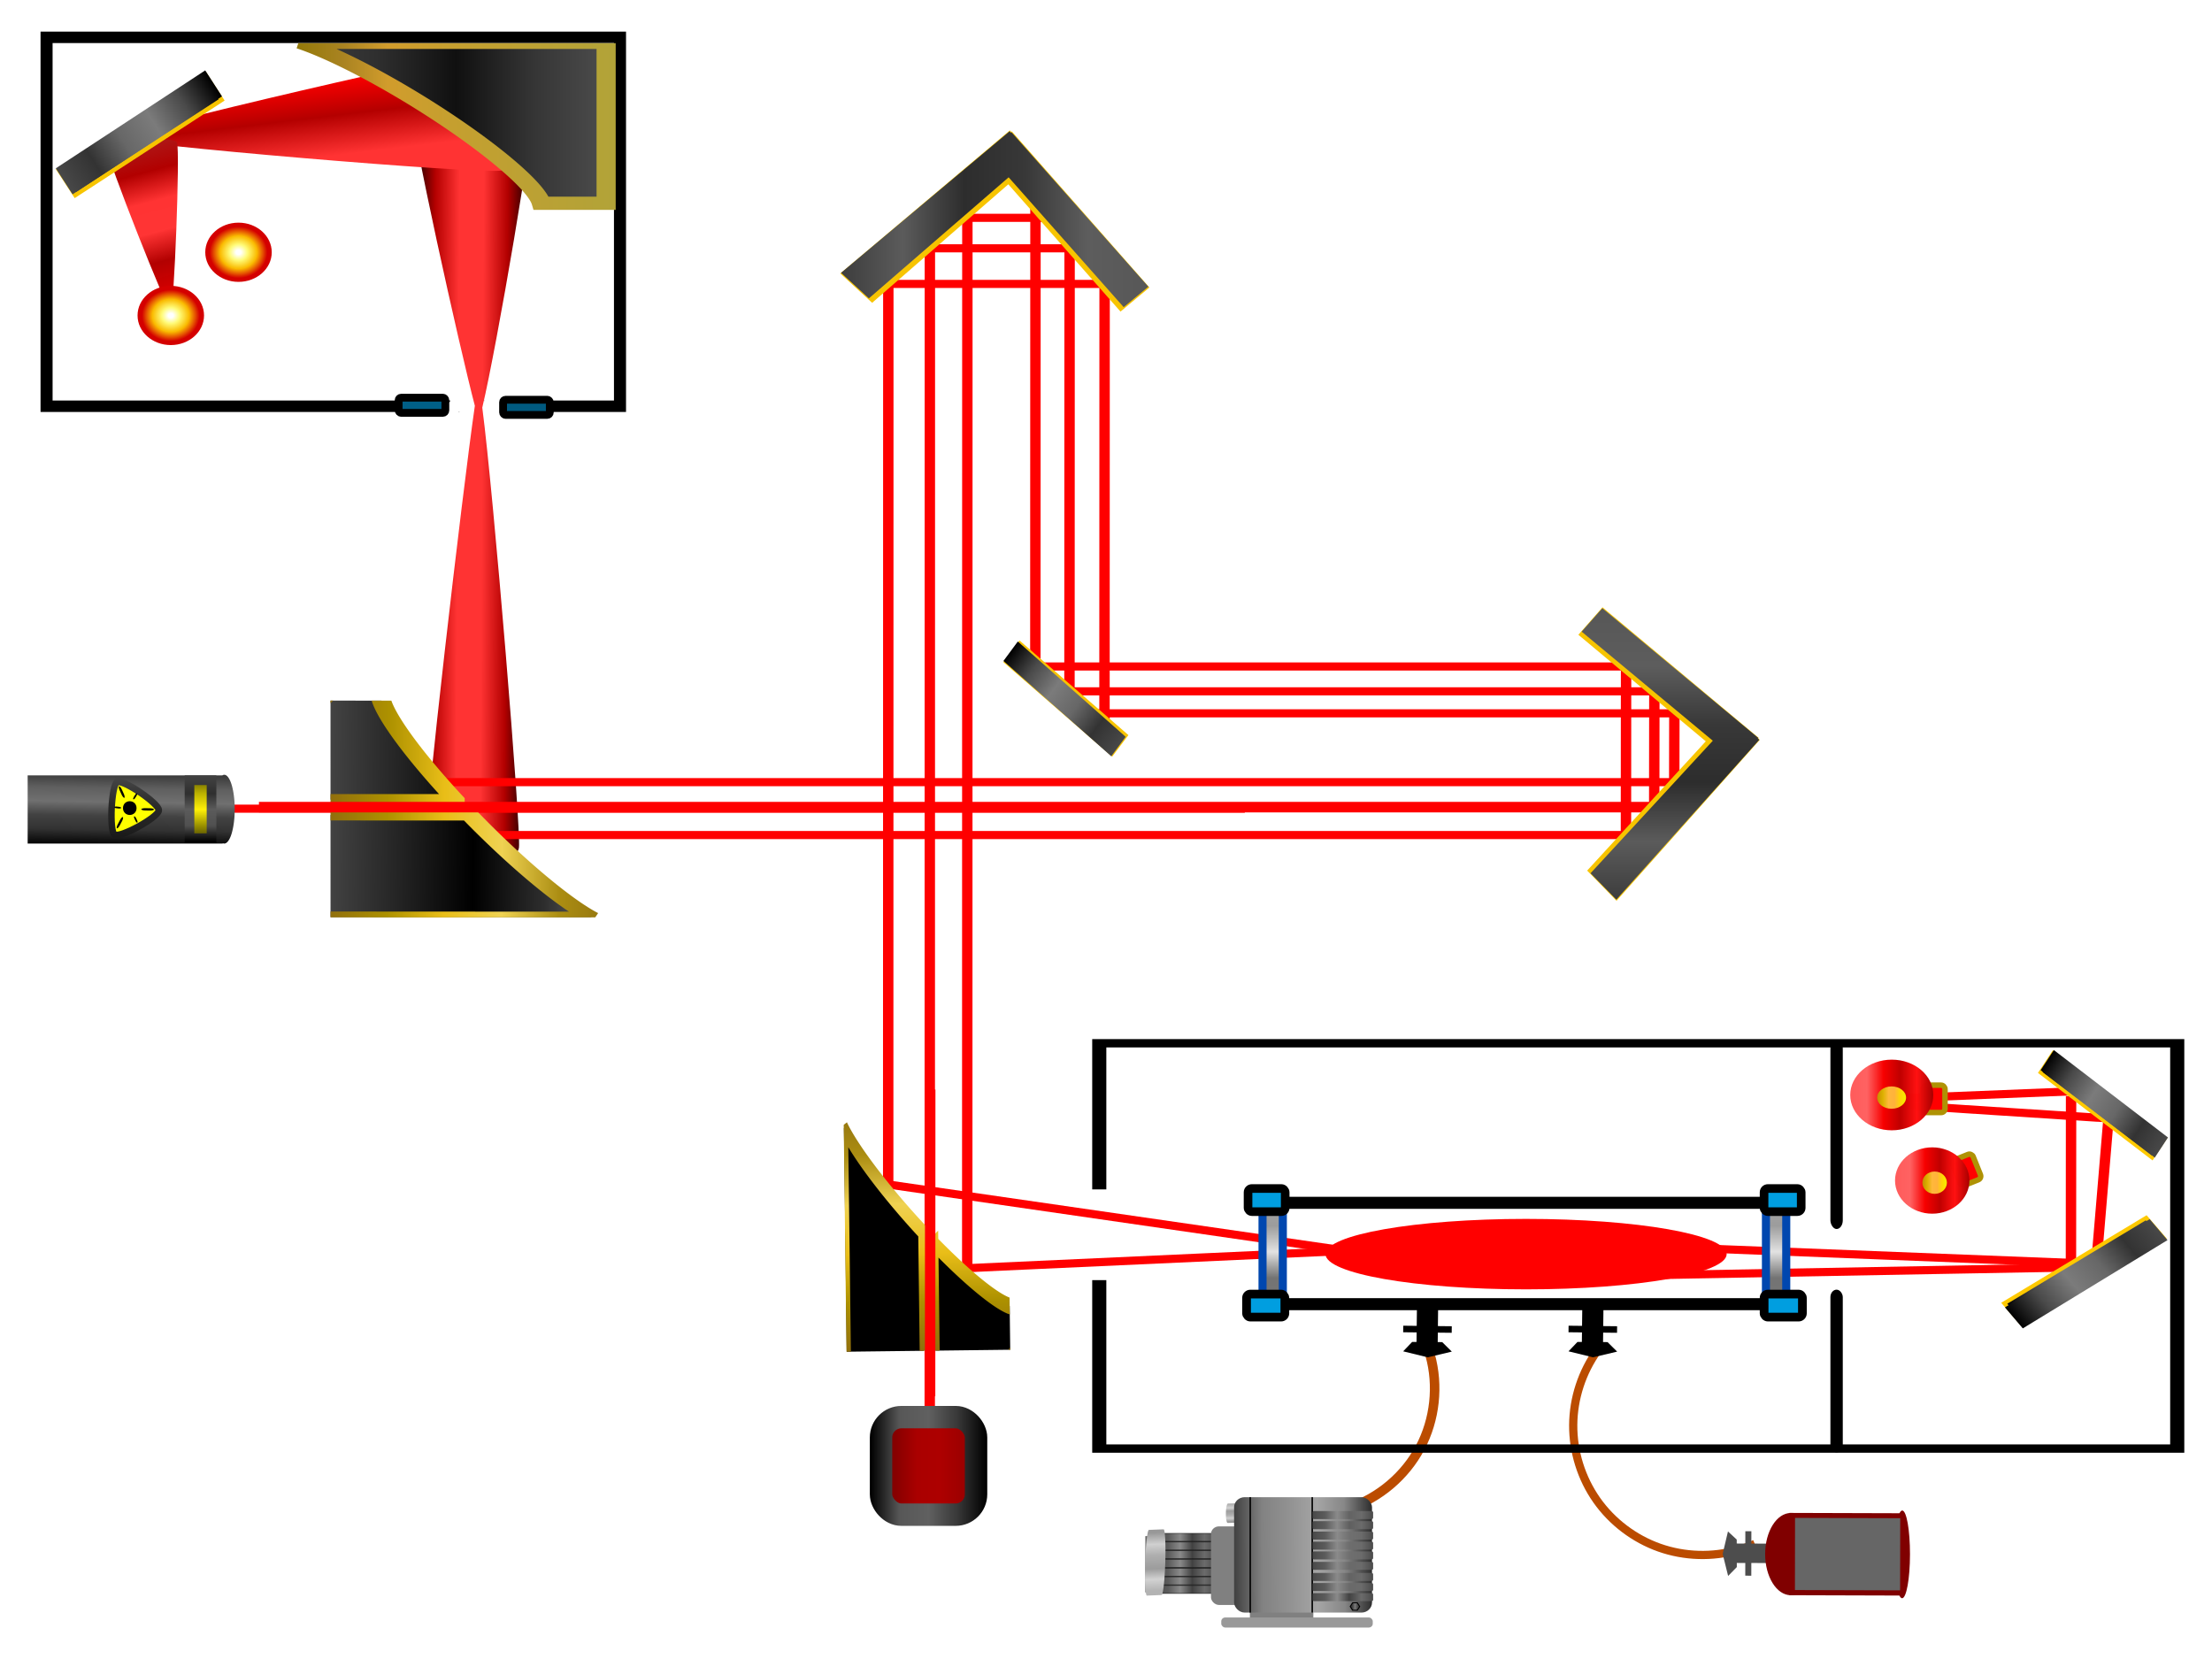 <?xml version="1.0" encoding="UTF-8" standalone="no"?>
<!-- Created with Inkscape (http://www.inkscape.org/) -->

<svg
   width="4000"
   height="3000"
   viewBox="0 0 4000 3000"
   version="1.1"
   id="svg6714"
   inkscape:version="1.2.1 (9c6d41e410, 2022-07-14)"
   sodipodi:docname="instrument-window.svg"
   xmlns:inkscape="http://www.inkscape.org/namespaces/inkscape"
   xmlns:sodipodi="http://sodipodi.sourceforge.net/DTD/sodipodi-0.dtd"
   xmlns:xlink="http://www.w3.org/1999/xlink"
   xmlns="http://www.w3.org/2000/svg"
   xmlns:svg="http://www.w3.org/2000/svg">
  <sodipodi:namedview
     id="namedview6716"
     pagecolor="#ffffff"
     bordercolor="#000000"
     borderopacity="1"
     inkscape:showpageshadow="0"
     inkscape:pageopacity="0"
     inkscape:pagecheckerboard="0"
     inkscape:deskcolor="#505050"
     inkscape:document-units="px"
     showgrid="false"
     inkscape:zoom="0.41042349"
     inkscape:cx="1938.2419"
     inkscape:cy="1550.8372"
     inkscape:window-width="2498"
     inkscape:window-height="1417"
     inkscape:window-x="54"
     inkscape:window-y="-8"
     inkscape:window-maximized="1"
     inkscape:current-layer="ftir" />
  <defs
     id="defs6711">
    <inkscape:path-effect
       effect="spiro"
       id="path-effect11247"
       is_visible="true"
       lpeversion="1" />
    <inkscape:path-effect
       effect="spiro"
       id="path-effect11189"
       is_visible="true"
       lpeversion="1" />
    <linearGradient
       inkscape:collect="always"
       id="linearGradient2208">
      <stop
         style="stop-color:#ae1919;stop-opacity:1;"
         offset="0"
         id="stop2200" />
      <stop
         style="stop-color:#b20000;stop-opacity:1;"
         offset="0.2"
         id="stop2210" />
      <stop
         style="stop-color:#ff3333;stop-opacity:1;"
         offset="0.4"
         id="stop2202" />
      <stop
         style="stop-color:#ff3333;stop-opacity:0.994;"
         offset="0.6"
         id="stop2204" />
      <stop
         style="stop-color:#b20000;stop-opacity:0.996;"
         offset="0.8"
         id="stop2938" />
      <stop
         style="stop-color:#d40000;stop-opacity:1;"
         offset="1"
         id="stop2206" />
    </linearGradient>
    <linearGradient
       inkscape:collect="always"
       id="linearGradient1332">
      <stop
         style="stop-color:#ff0000;stop-opacity:1;"
         offset="0"
         id="stop1328" />
      <stop
         style="stop-color:#b40000;stop-opacity:1;"
         offset="0.197"
         id="stop1460" />
      <stop
         style="stop-color:#ff3333;stop-opacity:1;"
         offset="0.4"
         id="stop1462" />
      <stop
         style="stop-color:#ff3333;stop-opacity:1;"
         offset="0.6"
         id="stop1464" />
      <stop
         style="stop-color:#b20000;stop-opacity:1;"
         offset="0.8"
         id="stop2192" />
      <stop
         style="stop-color:#ff0000;stop-opacity:1;"
         offset="1"
         id="stop1330" />
    </linearGradient>
    <linearGradient
       inkscape:collect="always"
       id="linearGradient1265">
      <stop
         style="stop-color:#000000;stop-opacity:1;"
         offset="0"
         id="stop1261" />
      <stop
         style="stop-color:#b20000;stop-opacity:1;"
         offset="0.2"
         id="stop1316" />
      <stop
         style="stop-color:#ff3333;stop-opacity:1;"
         offset="0.4"
         id="stop1318" />
      <stop
         style="stop-color:#ff3333;stop-opacity:1;"
         offset="0.6"
         id="stop1320" />
      <stop
         style="stop-color:#b40000;stop-opacity:1;"
         offset="0.8"
         id="stop1322" />
      <stop
         style="stop-color:#000000;stop-opacity:1;"
         offset="1"
         id="stop1263" />
    </linearGradient>
    <linearGradient
       inkscape:collect="always"
       id="linearGradient5756">
      <stop
         style="stop-color:#a7a7a7;stop-opacity:1;"
         offset="0"
         id="stop5746" />
      <stop
         style="stop-color:#9c9c9c;stop-opacity:1;"
         offset="0.245"
         id="stop5748" />
      <stop
         style="stop-color:#e2e2e2;stop-opacity:1;"
         offset="0.498"
         id="stop5750" />
      <stop
         style="stop-color:#737373;stop-opacity:1;"
         offset="0.75"
         id="stop5752" />
      <stop
         style="stop-color:#787878;stop-opacity:1;"
         offset="1"
         id="stop5754" />
    </linearGradient>
    <linearGradient
       inkscape:collect="always"
       id="linearGradient9981">
      <stop
         style="stop-color:#4f4f4f;stop-opacity:1;"
         offset="0"
         id="stop9977" />
      <stop
         style="stop-color:#363636;stop-opacity:1;"
         offset="0.25"
         id="stop9985" />
      <stop
         style="stop-color:#101010;stop-opacity:1;"
         offset="0.5"
         id="stop9987" />
      <stop
         style="stop-color:#2f2f2f;stop-opacity:1;"
         offset="0.75"
         id="stop9989" />
      <stop
         style="stop-color:#3f3f3f;stop-opacity:1;"
         offset="1"
         id="stop9979" />
    </linearGradient>
    <linearGradient
       inkscape:collect="always"
       id="linearGradient9967">
      <stop
         style="stop-color:#434343;stop-opacity:1;"
         offset="0"
         id="stop9963" />
      <stop
         style="stop-color:#232323;stop-opacity:1;"
         offset="0.25"
         id="stop9971" />
      <stop
         style="stop-color:#000000;stop-opacity:1;"
         offset="0.5"
         id="stop9973" />
      <stop
         style="stop-color:#2e2e2e;stop-opacity:1;"
         offset="0.75"
         id="stop9975" />
      <stop
         style="stop-color:#7d7d7d;stop-opacity:1;"
         offset="1"
         id="stop9965" />
    </linearGradient>
    <linearGradient
       inkscape:collect="always"
       id="linearGradient7163">
      <stop
         style="stop-color:#404040;stop-opacity:1;"
         offset="0"
         id="stop7159" />
      <stop
         style="stop-color:#2f2f2f;stop-opacity:1;"
         offset="0.25"
         id="stop7167" />
      <stop
         style="stop-color:#5b5b5b;stop-opacity:1;"
         offset="0.496"
         id="stop7169" />
      <stop
         style="stop-color:#505050;stop-opacity:1;"
         offset="0.75"
         id="stop7171" />
      <stop
         style="stop-color:#000000;stop-opacity:1;"
         offset="1"
         id="stop7161" />
    </linearGradient>
    <linearGradient
       inkscape:collect="always"
       id="linearGradient7025">
      <stop
         style="stop-color:#605b00;stop-opacity:1;"
         offset="0"
         id="stop7021" />
      <stop
         style="stop-color:#bdb200;stop-opacity:1;"
         offset="0.25"
         id="stop7029" />
      <stop
         style="stop-color:#fff008;stop-opacity:1;"
         offset="0.5"
         id="stop7031" />
      <stop
         style="stop-color:#9a9100;stop-opacity:1;"
         offset="0.75"
         id="stop7033" />
      <stop
         style="stop-color:#3a3700;stop-opacity:1;"
         offset="1"
         id="stop7023" />
    </linearGradient>
    <linearGradient
       inkscape:collect="always"
       id="linearGradient11560">
      <stop
         style="stop-color:#ffffff;stop-opacity:1;"
         offset="0.074"
         id="stop11552" />
      <stop
         style="stop-color:#fffb78;stop-opacity:1;"
         offset="0.272"
         id="stop11554" />
      <stop
         style="stop-color:#fabb00;stop-opacity:0.994;"
         offset="0.554"
         id="stop11556" />
      <stop
         style="stop-color:#d40000;stop-opacity:1;"
         offset="0.868"
         id="stop11558" />
    </linearGradient>
    <linearGradient
       inkscape:collect="always"
       id="linearGradient48984">
      <stop
         style="stop-color:#3d3d3d;stop-opacity:1;"
         offset="0"
         id="stop48980" />
      <stop
         style="stop-color:#5b5b5b;stop-opacity:1;"
         offset="0.2"
         id="stop48988" />
      <stop
         style="stop-color:#2d2d2d;stop-opacity:1;"
         offset="0.4"
         id="stop48990" />
      <stop
         style="stop-color:#383838;stop-opacity:1;"
         offset="0.6"
         id="stop48992" />
      <stop
         style="stop-color:#5d5d5d;stop-opacity:1;"
         offset="0.8"
         id="stop48994" />
      <stop
         style="stop-color:#575757;stop-opacity:1;"
         offset="1"
         id="stop48982" />
    </linearGradient>
    <linearGradient
       inkscape:collect="always"
       id="linearGradient10026">
      <stop
         style="stop-color:#484848;stop-opacity:1;"
         offset="0"
         id="stop10022" />
      <stop
         style="stop-color:#333333;stop-opacity:1;"
         offset="0.2"
         id="stop10030" />
      <stop
         style="stop-color:#676767;stop-opacity:1;"
         offset="0.4"
         id="stop10032" />
      <stop
         style="stop-color:#7b7b7b;stop-opacity:1;"
         offset="0.6"
         id="stop10034" />
      <stop
         style="stop-color:#4a4a4a;stop-opacity:1;"
         offset="0.8"
         id="stop10036" />
      <stop
         style="stop-color:#000000;stop-opacity:1;"
         offset="1"
         id="stop10024" />
    </linearGradient>
    <clipPath
       clipPathUnits="userSpaceOnUse"
       id="clipPath4804">
      <path
         id="path4806"
         style="fill:#ff0000;fill-opacity:1;fill-rule:nonzero;stroke:none;stroke-width:0.265"
         d="m 2.692,20.87 v 50.663 h 50.775 c 0.038,-0.147 0.115,-0.311 0.24,-0.487 0.243,-0.346 0.529,-0.661 0.819,-0.969 0.013,-0.07 0.026,-0.14 0.038,-0.21 0.032,-0.094 -0.003,-0.298 0.096,-0.283 0.093,0.015 0.187,0.035 0.279,0.058 0.164,-0.168 0.345,-0.346 0.473,-0.443 0.141,-0.164 0.312,-0.284 0.52,-0.286 0.011,-1.06e-4 0.022,0.004 0.033,0.004 0.105,-0.026 0.21,-0.058 0.312,-0.061 0.049,-0.002 0.097,0.003 0.144,0.02 0.153,0.053 0.273,0.113 0.371,0.182 0.091,-0.03 0.198,-0.041 0.325,-0.028 0.602,0.064 0.834,0.482 1.005,0.918 0.26,-0.145 0.545,-0.085 0.72,0.139 -0.01,-0.062 -0.016,-0.125 -0.019,-0.187 -5.6e-5,-2.65e-4 5.8e-5,-7.94e-4 0,-0.001 -0.009,-0.052 -0.011,-0.105 0.002,-0.156 2.1e-5,-2.65e-4 -2.2e-5,-7.94e-4 0,-0.001 0.027,-0.426 0.251,-0.782 0.809,-0.653 0.011,-0.009 0.022,-0.019 0.033,-0.028 0.118,-0.486 0.416,-0.719 0.702,-0.72 0.368,-0.002 0.716,0.381 0.627,1.1 -0.008,0.064 -0.012,0.1 -0.016,0.13 0.134,-0.011 0.268,-0.019 0.399,-0.04 0.199,0.135 0.337,0.286 0.443,0.449 0.072,-0.059 0.162,-0.103 0.271,-0.132 -0.132,-0.736 -0.229,-1.477 -0.261,-2.226 -0.029,-0.681 0.298,-1.022 0.641,-1.022 0.343,6.4e-5 0.702,0.341 0.736,1.022 0.026,0.515 0.084,1.026 0.163,1.534 0.172,-0.037 0.477,0.032 1.026,0.242 0.033,0.004 0.057,0.013 0.075,0.029 0.016,0.006 0.032,0.012 0.048,0.019 0.186,0.074 0.036,0.399 0.048,0.599 0.002,0.025 0.003,0.049 0.004,0.074 0.077,0.018 0.151,0.04 0.22,0.068 0.013,0.005 0.281,0.81 0.331,0.958 0.047,0.14 0.073,0.27 0.082,0.389 h 11.561 V 20.87 Z m 58.806,49.697 c -0.01,-0.001 -0.023,1.11e-4 -0.026,0.006 -0.004,0.008 -0.009,0.016 -0.013,0.024 0.014,-0.006 0.029,-0.013 0.043,-0.02 7.94e-4,-0.003 0.001,-0.006 0.002,-0.009 -0.002,-5.29e-4 -0.004,-0.001 -0.007,-0.002 z m -5.825,0.89 c -0.019,0.012 -0.039,0.024 -0.059,0.035 0.001,0.014 0.002,0.027 0.003,0.041 h 0.059 c -0.001,-0.025 -0.003,-0.05 -0.004,-0.075 z" />
    </clipPath>
    <linearGradient
       inkscape:collect="always"
       xlink:href="#linearGradient2012"
       id="linearGradient2042"
       gradientUnits="userSpaceOnUse"
       gradientTransform="matrix(1.788,0,0,1.793,436.656,436.708)"
       x1="261.721"
       y1="71.46"
       x2="281.819"
       y2="71.46" />
    <linearGradient
       inkscape:collect="always"
       id="linearGradient2012">
      <stop
         style="stop-color:#ff5b5b;stop-opacity:1;"
         offset="0"
         id="stop2008" />
      <stop
         style="stop-color:#ff6262;stop-opacity:1;"
         offset="0.2"
         id="stop2016" />
      <stop
         style="stop-color:#f70000;stop-opacity:1;"
         offset="0.4"
         id="stop2018" />
      <stop
         style="stop-color:#c00000;stop-opacity:1;"
         offset="0.6"
         id="stop2020" />
      <stop
         style="stop-color:#ff0e0e;stop-opacity:0.987;"
         offset="0.8"
         id="stop2022" />
      <stop
         style="stop-color:#a70000;stop-opacity:1;"
         offset="1"
         id="stop2010" />
    </linearGradient>
    <clipPath
       clipPathUnits="userSpaceOnUse"
       id="clipPath4165">
      <rect
         style="display:none;fill:#000000;fill-opacity:1;stroke:#000000;stroke-width:4.506;stroke-linecap:square;stroke-dasharray:none;stroke-opacity:1;paint-order:markers stroke fill"
         id="rect4167"
         width="56.275"
         height="49.129"
         x="9.826"
         y="106.296"
         d="M 9.826,106.296 H 66.1 v 49.129 H 9.826 Z" />
      <path
         id="lpe_path-effect4169"
         style="fill:#000000;fill-opacity:1;stroke:#000000;stroke-width:4.506;stroke-linecap:square;stroke-dasharray:none;stroke-opacity:1;paint-order:markers stroke fill"
         class="powerclip"
         d="M 29.302,19.923 H 387.844 V 253.857 H 29.302 Z M 9.826,106.296 v 49.129 H 66.1 v -49.129 z" />
    </clipPath>
    <inkscape:path-effect
       effect="powerclip"
       id="path-effect4169"
       is_visible="true"
       lpeversion="1"
       inverse="true"
       flatten="false"
       hide_clip="false"
       message="Use fill-rule evenodd on &lt;b&gt;fill and stroke&lt;/b&gt; dialog if no flatten result after convert clip to paths." />
    <linearGradient
       inkscape:collect="always"
       xlink:href="#linearGradient2012"
       id="linearGradient2014"
       x1="261.721"
       y1="71.46"
       x2="281.819"
       y2="71.46"
       gradientUnits="userSpaceOnUse"
       gradientTransform="matrix(2.083,0,0,2.335,-60.736,25.085)" />
    <linearGradient
       inkscape:collect="always"
       xlink:href="#linearGradient44730"
       id="linearGradient55895"
       gradientUnits="userSpaceOnUse"
       x1="58.135"
       y1="65.447"
       x2="77.913"
       y2="65.566"
       gradientTransform="translate(-16.096,-5.597)" />
    <linearGradient
       inkscape:collect="always"
       id="linearGradient44730">
      <stop
         style="stop-color:#4a4a4a;stop-opacity:1;"
         offset="0"
         id="stop44726" />
      <stop
         style="stop-color:#5b5b5b;stop-opacity:1;"
         offset="0.201"
         id="stop44821" />
      <stop
         style="stop-color:#8a8a8a;stop-opacity:1;"
         offset="0.4"
         id="stop44823" />
      <stop
         style="stop-color:#424242;stop-opacity:1;"
         offset="0.6"
         id="stop44825" />
      <stop
         style="stop-color:#6b6b6b;stop-opacity:1;"
         offset="0.802"
         id="stop44829" />
      <stop
         style="stop-color:#4a4a4a;stop-opacity:1;"
         offset="1"
         id="stop44728" />
    </linearGradient>
    <linearGradient
       inkscape:collect="always"
       xlink:href="#linearGradient44730"
       id="linearGradient58819"
       gradientUnits="userSpaceOnUse"
       gradientTransform="translate(-16.096,-20.58)"
       x1="58.135"
       y1="65.447"
       x2="77.913"
       y2="65.566" />
    <linearGradient
       inkscape:collect="always"
       xlink:href="#linearGradient44730"
       id="linearGradient58815"
       gradientUnits="userSpaceOnUse"
       gradientTransform="translate(-16.096,-17.583)"
       x1="58.135"
       y1="65.447"
       x2="77.913"
       y2="65.566" />
    <linearGradient
       inkscape:collect="always"
       xlink:href="#linearGradient44730"
       id="linearGradient58811"
       gradientUnits="userSpaceOnUse"
       gradientTransform="translate(-16.096,-14.586)"
       x1="58.135"
       y1="65.447"
       x2="77.913"
       y2="65.566" />
    <linearGradient
       inkscape:collect="always"
       xlink:href="#linearGradient44730"
       id="linearGradient58807"
       gradientUnits="userSpaceOnUse"
       gradientTransform="translate(-16.096,-11.59)"
       x1="58.135"
       y1="65.447"
       x2="77.913"
       y2="65.566" />
    <linearGradient
       inkscape:collect="always"
       xlink:href="#linearGradient44730"
       id="linearGradient58803"
       gradientUnits="userSpaceOnUse"
       gradientTransform="translate(-16.096,-8.593)"
       x1="58.135"
       y1="65.447"
       x2="77.913"
       y2="65.566" />
    <linearGradient
       inkscape:collect="always"
       xlink:href="#linearGradient44730"
       id="linearGradient66085"
       gradientUnits="userSpaceOnUse"
       gradientTransform="translate(-16.096,-23.576)"
       x1="58.135"
       y1="65.447"
       x2="77.913"
       y2="65.566" />
    <linearGradient
       inkscape:collect="always"
       xlink:href="#linearGradient31314"
       id="linearGradient31318"
       x1="134.835"
       y1="185.429"
       x2="171.708"
       y2="185.429"
       gradientUnits="userSpaceOnUse"
       gradientTransform="matrix(0.018,-0.619,0.218,-0.009,-1.298,147.36)" />
    <linearGradient
       inkscape:collect="always"
       id="linearGradient31314">
      <stop
         style="stop-color:#b3b3b3;stop-opacity:1;"
         offset="0.077"
         id="stop31302" />
      <stop
         style="stop-color:#d2d2d2;stop-opacity:1;"
         offset="0.249"
         id="stop31304" />
      <stop
         style="stop-color:#9c9c9c;stop-opacity:1;"
         offset="0.41"
         id="stop31306" />
      <stop
         style="stop-color:#afafaf;stop-opacity:1;"
         offset="0.618"
         id="stop31308" />
      <stop
         style="stop-color:#d0d0d0;stop-opacity:1;"
         offset="0.779"
         id="stop31310" />
      <stop
         style="stop-color:#989898;stop-opacity:1;"
         offset="0.955"
         id="stop31312" />
    </linearGradient>
    <linearGradient
       inkscape:collect="always"
       xlink:href="#linearGradient31314"
       id="linearGradient76316"
       gradientUnits="userSpaceOnUse"
       gradientTransform="matrix(-0.002,0.183,-0.154,0.004,96.093,4.784)"
       x1="134.835"
       y1="185.429"
       x2="171.708"
       y2="185.429" />
    <linearGradient
       inkscape:collect="always"
       xlink:href="#linearGradient48501"
       id="linearGradient48503"
       x1="32.603"
       y1="49.265"
       x2="77.553"
       y2="49.025"
       gradientUnits="userSpaceOnUse"
       gradientTransform="translate(35.207,-2.959)" />
    <linearGradient
       inkscape:collect="always"
       id="linearGradient48501">
      <stop
         style="stop-color:#424242;stop-opacity:1;"
         offset="0"
         id="stop48497" />
      <stop
         style="stop-color:#828282;stop-opacity:1;"
         offset="0.2"
         id="stop48505" />
      <stop
         style="stop-color:#929292;stop-opacity:1;"
         offset="0.4"
         id="stop48507" />
      <stop
         style="stop-color:#a5a5a5;stop-opacity:1;"
         offset="0.6"
         id="stop48509" />
      <stop
         style="stop-color:#878787;stop-opacity:1;"
         offset="0.796"
         id="stop48511" />
      <stop
         style="stop-color:#2d2d2d;stop-opacity:1;"
         offset="1"
         id="stop48499" />
    </linearGradient>
    <linearGradient
       inkscape:collect="always"
       xlink:href="#linearGradient44730"
       id="linearGradient44732"
       x1="58.135"
       y1="65.447"
       x2="77.913"
       y2="65.566"
       gradientUnits="userSpaceOnUse"
       gradientTransform="translate(35.207,-2.959)" />
    <linearGradient
       inkscape:collect="always"
       xlink:href="#linearGradient48625"
       id="linearGradient46287"
       gradientUnits="userSpaceOnUse"
       x1="58.135"
       y1="65.447"
       x2="77.913"
       y2="65.566"
       gradientTransform="translate(35.207,-6.436)" />
    <linearGradient
       inkscape:collect="always"
       id="linearGradient48625">
      <stop
         style="stop-color:#4a4a4a;stop-opacity:1;"
         offset="0"
         id="stop48613" />
      <stop
         style="stop-color:#5b5b5b;stop-opacity:1;"
         offset="0.201"
         id="stop48615" />
      <stop
         style="stop-color:#8a8a8a;stop-opacity:1;"
         offset="0.4"
         id="stop48617" />
      <stop
         style="stop-color:#6a6a6a;stop-opacity:1;"
         offset="0.6"
         id="stop48619" />
      <stop
         style="stop-color:#6b6b6b;stop-opacity:1;"
         offset="0.802"
         id="stop48621" />
      <stop
         style="stop-color:#4a4a4a;stop-opacity:1;"
         offset="1"
         id="stop48623" />
    </linearGradient>
    <linearGradient
       inkscape:collect="always"
       xlink:href="#linearGradient48611"
       id="linearGradient46291"
       gradientUnits="userSpaceOnUse"
       gradientTransform="translate(35.207,-9.912)"
       x1="58.135"
       y1="65.447"
       x2="77.913"
       y2="65.566" />
    <linearGradient
       inkscape:collect="always"
       id="linearGradient48611">
      <stop
         style="stop-color:#4a4a4a;stop-opacity:1;"
         offset="0"
         id="stop48599" />
      <stop
         style="stop-color:#5b5b5b;stop-opacity:1;"
         offset="0.201"
         id="stop48601" />
      <stop
         style="stop-color:#8a8a8a;stop-opacity:1;"
         offset="0.4"
         id="stop48603" />
      <stop
         style="stop-color:#636363;stop-opacity:1;"
         offset="0.6"
         id="stop48605" />
      <stop
         style="stop-color:#6b6b6b;stop-opacity:1;"
         offset="0.802"
         id="stop48607" />
      <stop
         style="stop-color:#4a4a4a;stop-opacity:1;"
         offset="1"
         id="stop48609" />
    </linearGradient>
    <linearGradient
       inkscape:collect="always"
       xlink:href="#linearGradient48625"
       id="linearGradient46295"
       gradientUnits="userSpaceOnUse"
       gradientTransform="translate(35.207,-13.747)"
       x1="58.135"
       y1="65.447"
       x2="77.913"
       y2="65.566" />
    <linearGradient
       inkscape:collect="always"
       xlink:href="#linearGradient48583"
       id="linearGradient46299"
       gradientUnits="userSpaceOnUse"
       gradientTransform="translate(35.207,-17.343)"
       x1="58.135"
       y1="65.447"
       x2="77.913"
       y2="65.566" />
    <linearGradient
       inkscape:collect="always"
       id="linearGradient48583">
      <stop
         style="stop-color:#4a4a4a;stop-opacity:1;"
         offset="0"
         id="stop48571" />
      <stop
         style="stop-color:#5b5b5b;stop-opacity:1;"
         offset="0.201"
         id="stop48573" />
      <stop
         style="stop-color:#8a8a8a;stop-opacity:1;"
         offset="0.4"
         id="stop48575" />
      <stop
         style="stop-color:#6f6f6f;stop-opacity:1;"
         offset="0.6"
         id="stop48577" />
      <stop
         style="stop-color:#6b6b6b;stop-opacity:1;"
         offset="0.802"
         id="stop48579" />
      <stop
         style="stop-color:#4a4a4a;stop-opacity:1;"
         offset="1"
         id="stop48581" />
    </linearGradient>
    <linearGradient
       inkscape:collect="always"
       xlink:href="#linearGradient48569"
       id="linearGradient46303"
       gradientUnits="userSpaceOnUse"
       gradientTransform="translate(35.207,-20.7)"
       x1="58.135"
       y1="65.447"
       x2="77.913"
       y2="65.566" />
    <linearGradient
       inkscape:collect="always"
       id="linearGradient48569">
      <stop
         style="stop-color:#4a4a4a;stop-opacity:1;"
         offset="0"
         id="stop48557" />
      <stop
         style="stop-color:#5b5b5b;stop-opacity:1;"
         offset="0.201"
         id="stop48559" />
      <stop
         style="stop-color:#8a8a8a;stop-opacity:1;"
         offset="0.4"
         id="stop48561" />
      <stop
         style="stop-color:#6d6d6d;stop-opacity:1;"
         offset="0.6"
         id="stop48563" />
      <stop
         style="stop-color:#6b6b6b;stop-opacity:1;"
         offset="0.802"
         id="stop48565" />
      <stop
         style="stop-color:#4a4a4a;stop-opacity:1;"
         offset="1"
         id="stop48567" />
    </linearGradient>
    <linearGradient
       inkscape:collect="always"
       xlink:href="#linearGradient48555"
       id="linearGradient46307"
       gradientUnits="userSpaceOnUse"
       gradientTransform="translate(35.207,-24.176)"
       x1="58.135"
       y1="65.447"
       x2="77.913"
       y2="65.566" />
    <linearGradient
       inkscape:collect="always"
       id="linearGradient48555">
      <stop
         style="stop-color:#4a4a4a;stop-opacity:1;"
         offset="0"
         id="stop48543" />
      <stop
         style="stop-color:#5b5b5b;stop-opacity:1;"
         offset="0.201"
         id="stop48545" />
      <stop
         style="stop-color:#8a8a8a;stop-opacity:1;"
         offset="0.4"
         id="stop48547" />
      <stop
         style="stop-color:#707070;stop-opacity:1;"
         offset="0.6"
         id="stop48549" />
      <stop
         style="stop-color:#6b6b6b;stop-opacity:1;"
         offset="0.802"
         id="stop48551" />
      <stop
         style="stop-color:#4a4a4a;stop-opacity:1;"
         offset="1"
         id="stop48553" />
    </linearGradient>
    <linearGradient
       inkscape:collect="always"
       xlink:href="#linearGradient48541"
       id="linearGradient46311"
       gradientUnits="userSpaceOnUse"
       gradientTransform="translate(35.207,-27.772)"
       x1="58.135"
       y1="65.447"
       x2="77.913"
       y2="65.566" />
    <linearGradient
       inkscape:collect="always"
       id="linearGradient48541">
      <stop
         style="stop-color:#4a4a4a;stop-opacity:1;"
         offset="0"
         id="stop48529" />
      <stop
         style="stop-color:#5b5b5b;stop-opacity:1;"
         offset="0.201"
         id="stop48531" />
      <stop
         style="stop-color:#8a8a8a;stop-opacity:1;"
         offset="0.4"
         id="stop48533" />
      <stop
         style="stop-color:#5f5f5f;stop-opacity:1;"
         offset="0.6"
         id="stop48535" />
      <stop
         style="stop-color:#6b6b6b;stop-opacity:1;"
         offset="0.802"
         id="stop48537" />
      <stop
         style="stop-color:#4a4a4a;stop-opacity:1;"
         offset="1"
         id="stop48539" />
    </linearGradient>
    <linearGradient
       inkscape:collect="always"
       xlink:href="#linearGradient48611"
       id="linearGradient47041"
       gradientUnits="userSpaceOnUse"
       gradientTransform="translate(35.207,-31.248)"
       x1="58.135"
       y1="65.447"
       x2="77.913"
       y2="65.566" />
    <linearGradient
       inkscape:collect="always"
       xlink:href="#linearGradient92545"
       id="linearGradient92547"
       x1="6.357"
       y1="24.031"
       x2="18.098"
       y2="24.152"
       gradientUnits="userSpaceOnUse" />
    <linearGradient
       inkscape:collect="always"
       id="linearGradient92545">
      <stop
         style="stop-color:#2f2f2f;stop-opacity:1;"
         offset="0"
         id="stop92541" />
      <stop
         style="stop-color:#474747;stop-opacity:1;"
         offset="0.249"
         id="stop92549" />
      <stop
         style="stop-color:#787878;stop-opacity:1;"
         offset="0.5"
         id="stop92551" />
      <stop
         style="stop-color:#4f4f4f;stop-opacity:1;"
         offset="0.75"
         id="stop92553" />
      <stop
         style="stop-color:#3d3d3d;stop-opacity:1;"
         offset="1"
         id="stop92543" />
    </linearGradient>
    <linearGradient
       inkscape:collect="always"
       xlink:href="#linearGradient2028"
       id="linearGradient2030"
       x1="237.47"
       y1="67.792"
       x2="246.588"
       y2="67.792"
       gradientUnits="userSpaceOnUse"
       gradientTransform="matrix(1.302,0,0,1.237,608.515,482.01)" />
    <linearGradient
       inkscape:collect="always"
       id="linearGradient2028">
      <stop
         style="stop-color:#c48c00;stop-opacity:1;"
         offset="0"
         id="stop2024" />
      <stop
         style="stop-color:#ddb100;stop-opacity:1;"
         offset="0.2"
         id="stop2032" />
      <stop
         style="stop-color:#ffb83b;stop-opacity:1;"
         offset="0.4"
         id="stop2034" />
      <stop
         style="stop-color:#ffb23b;stop-opacity:1;"
         offset="0.6"
         id="stop2038" />
      <stop
         style="stop-color:#ffd505;stop-opacity:1;"
         offset="0.8"
         id="stop2036" />
      <stop
         style="stop-color:#f4ee00;stop-opacity:1;"
         offset="1"
         id="stop2026" />
    </linearGradient>
    <linearGradient
       inkscape:collect="always"
       xlink:href="#linearGradient2028"
       id="linearGradient2046"
       gradientUnits="userSpaceOnUse"
       gradientTransform="matrix(1.531,0,0,1.237,532.075,440.796)"
       x1="237.47"
       y1="67.792"
       x2="246.588"
       y2="67.792" />
    <linearGradient
       inkscape:collect="always"
       xlink:href="#linearGradient10026"
       id="linearGradient10028"
       x1="145.969"
       y1="63.454"
       x2="230.239"
       y2="63.454"
       gradientUnits="userSpaceOnUse"
       gradientTransform="translate(-172.863,17.976)" />
    <linearGradient
       inkscape:collect="always"
       xlink:href="#linearGradient3700"
       id="linearGradient3704"
       x1="29.924"
       y1="57.407"
       x2="89.6"
       y2="57.407"
       gradientUnits="userSpaceOnUse" />
    <linearGradient
       inkscape:collect="always"
       id="linearGradient3700">
      <stop
         style="stop-color:#906e0d;stop-opacity:1;"
         offset="0"
         id="stop3696" />
      <stop
         style="stop-color:#ad9100;stop-opacity:1;"
         offset="0.204"
         id="stop3706" />
      <stop
         style="stop-color:#e9be18;stop-opacity:1;"
         offset="0.4"
         id="stop3708" />
      <stop
         style="stop-color:#efd252;stop-opacity:1;"
         offset="0.6"
         id="stop3710" />
      <stop
         style="stop-color:#ab8d12;stop-opacity:1;"
         offset="0.8"
         id="stop3712" />
      <stop
         style="stop-color:#93740e;stop-opacity:1;"
         offset="0.969"
         id="stop3714" />
      <stop
         style="stop-color:#725a0b;stop-opacity:1;"
         offset="1"
         id="stop3698" />
    </linearGradient>
    <clipPath
       clipPathUnits="userSpaceOnUse"
       id="clipPath1416-8">
      <rect
         style="fill:#ff0000;stroke-width:4.004;stroke-linecap:square;paint-order:markers stroke fill"
         id="rect1418-4"
         width="89.051"
         height="79.04"
         x="29.806"
         y="18.369"
         transform="rotate(-0.371)" />
    </clipPath>
    <linearGradient
       inkscape:collect="always"
       xlink:href="#linearGradient18079"
       id="linearGradient18081"
       x1="15.008"
       y1="191.948"
       x2="168.03"
       y2="191.948"
       gradientUnits="userSpaceOnUse"
       gradientTransform="matrix(1.209,0,0,0.993,-3.705,1.389)" />
    <linearGradient
       inkscape:collect="always"
       id="linearGradient18079">
      <stop
         style="stop-color:#b2a338;stop-opacity:1;"
         offset="0"
         id="stop18075" />
      <stop
         style="stop-color:#c59f2f;stop-opacity:1;"
         offset="0.5"
         id="stop18083" />
      <stop
         style="stop-color:#d19c2c;stop-opacity:1;"
         offset="0.702"
         id="stop18085" />
      <stop
         style="stop-color:#a98321;stop-opacity:1;"
         offset="0.84"
         id="stop18087" />
      <stop
         style="stop-color:#917806;stop-opacity:1;"
         offset="1"
         id="stop18077" />
    </linearGradient>
    <clipPath
       clipPathUnits="userSpaceOnUse"
       id="clipPath18253">
      <rect
         style="display:none;fill:#00ffff;stroke:none;stroke-width:6.507;stroke-linecap:square;stroke-dasharray:none;stroke-opacity:1;paint-order:markers stroke fill"
         id="rect18255"
         width="204.934"
         height="12.58"
         x="-1.217"
         y="257.284"
         d="M -1.217,257.284 H 203.717 v 12.58 H -1.217 Z" />
      <path
         id="lpe_path-effect18257"
         style="fill:#00ffff;stroke:none;stroke-width:6.507;stroke-linecap:square;stroke-dasharray:none;stroke-opacity:1;paint-order:markers stroke fill"
         class="powerclip"
         d="M 7.868,113.754 H 201.498 V 268.519 H 7.868 Z m -9.086,143.529 v 12.58 H 203.717 v -12.58 z" />
    </clipPath>
    <inkscape:path-effect
       effect="powerclip"
       id="path-effect18257"
       is_visible="true"
       lpeversion="1"
       inverse="true"
       flatten="false"
       hide_clip="false"
       message="Use fill-rule evenodd on &lt;b&gt;fill and stroke&lt;/b&gt; dialog if no flatten result after convert clip to paths." />
    <linearGradient
       inkscape:collect="always"
       xlink:href="#linearGradient3700"
       id="linearGradient26022"
       gradientUnits="userSpaceOnUse"
       x1="29.924"
       y1="57.407"
       x2="89.6"
       y2="57.407" />
    <linearGradient
       inkscape:collect="always"
       xlink:href="#linearGradient27412"
       id="linearGradient27414"
       x1="59.718"
       y1="46.447"
       x2="59.187"
       y2="76.969"
       gradientUnits="userSpaceOnUse"
       gradientTransform="matrix(1.086,0,0,1.098,-21.101,317.639)" />
    <linearGradient
       inkscape:collect="always"
       id="linearGradient27412">
      <stop
         style="stop-color:#3a3a3a;stop-opacity:1;"
         offset="0"
         id="stop27408" />
      <stop
         style="stop-color:#5f5f5f;stop-opacity:1;"
         offset="0.2"
         id="stop27866" />
      <stop
         style="stop-color:#707070;stop-opacity:1;"
         offset="0.4"
         id="stop27868" />
      <stop
         style="stop-color:#424242;stop-opacity:1;"
         offset="0.6"
         id="stop27870" />
      <stop
         style="stop-color:#323232;stop-opacity:1;"
         offset="0.8"
         id="stop27872" />
      <stop
         style="stop-color:#080808;stop-opacity:1;"
         offset="1"
         id="stop27410" />
    </linearGradient>
    <linearGradient
       inkscape:collect="always"
       xlink:href="#linearGradient27901"
       id="linearGradient27903"
       x1="22.151"
       y1="15.627"
       x2="52.344"
       y2="15.627"
       gradientUnits="userSpaceOnUse" />
    <linearGradient
       inkscape:collect="always"
       id="linearGradient27901">
      <stop
         style="stop-color:#454545;stop-opacity:1;"
         offset="0"
         id="stop27897" />
      <stop
         style="stop-color:#262626;stop-opacity:1;"
         offset="0.5"
         id="stop27905" />
      <stop
         style="stop-color:#222222;stop-opacity:1;"
         offset="0.75"
         id="stop27907" />
      <stop
         style="stop-color:#181818;stop-opacity:1;"
         offset="1"
         id="stop27899" />
    </linearGradient>
    <filter
       inkscape:collect="always"
       style="color-interpolation-filters:sRGB"
       id="filter29365"
       x="-0.746"
       y="-0.78"
       width="2.492"
       height="2.56">
      <feGaussianBlur
         inkscape:collect="always"
         stdDeviation="1.283"
         id="feGaussianBlur29367" />
    </filter>
    <filter
       inkscape:collect="always"
       style="color-interpolation-filters:sRGB"
       id="filter6129"
       x="-0.015"
       y="-0.532"
       width="1.031"
       height="2.063">
      <feGaussianBlur
         inkscape:collect="always"
         stdDeviation="1.341"
         id="feGaussianBlur6131" />
    </filter>
    <filter
       inkscape:collect="always"
       style="color-interpolation-filters:sRGB"
       id="filter6137"
       x="-0.022"
       y="-0.174"
       width="1.044"
       height="1.349">
      <feGaussianBlur
         inkscape:collect="always"
         stdDeviation="0.44"
         id="feGaussianBlur6139" />
    </filter>
    <linearGradient
       inkscape:collect="always"
       xlink:href="#linearGradient10026"
       id="linearGradient45340"
       gradientUnits="userSpaceOnUse"
       gradientTransform="matrix(0.806,0,0,0.782,-755.585,30.543)"
       x1="145.969"
       y1="63.454"
       x2="230.239"
       y2="63.454" />
    <linearGradient
       inkscape:collect="always"
       xlink:href="#linearGradient48984"
       id="linearGradient48986"
       x1="304.207"
       y1="103.947"
       x2="452.364"
       y2="103.947"
       gradientUnits="userSpaceOnUse"
       gradientTransform="matrix(0.977,0,0,1.567,100.19,-61.37)" />
    <linearGradient
       inkscape:collect="always"
       xlink:href="#linearGradient10026"
       id="linearGradient51110"
       gradientUnits="userSpaceOnUse"
       gradientTransform="matrix(0.949,-1.6647417e-8,0,0.891,-540.22,-1106.7)"
       x1="145.969"
       y1="63.454"
       x2="230.239"
       y2="63.454" />
    <linearGradient
       inkscape:collect="always"
       xlink:href="#linearGradient10026"
       id="linearGradient51114"
       gradientUnits="userSpaceOnUse"
       gradientTransform="matrix(0.806,0,0,0.782,-1284.237,140.494)"
       x1="145.969"
       y1="63.454"
       x2="230.239"
       y2="63.454" />
    <linearGradient
       inkscape:collect="always"
       xlink:href="#linearGradient64789"
       id="linearGradient64791"
       x1="26.863"
       y1="79.185"
       x2="110.341"
       y2="79.185"
       gradientUnits="userSpaceOnUse"
       gradientTransform="matrix(0.67,0,0,0.775,391.849,641.256)" />
    <linearGradient
       inkscape:collect="always"
       id="linearGradient64789">
      <stop
         style="stop-color:#5a0000;stop-opacity:1;"
         offset="0"
         id="stop64785" />
      <stop
         style="stop-color:#840000;stop-opacity:1;"
         offset="0.2"
         id="stop64793" />
      <stop
         style="stop-color:#aa0000;stop-opacity:1;"
         offset="0.4"
         id="stop64795" />
      <stop
         style="stop-color:#ad0000;stop-opacity:1;"
         offset="0.6"
         id="stop64797" />
      <stop
         style="stop-color:#9d0000;stop-opacity:1;"
         offset="0.799"
         id="stop64799" />
      <stop
         style="stop-color:#330000;stop-opacity:1;"
         offset="1"
         id="stop64787" />
    </linearGradient>
    <linearGradient
       inkscape:collect="always"
       xlink:href="#linearGradient65554"
       id="linearGradient65556"
       x1="26.863"
       y1="79.185"
       x2="110.341"
       y2="79.185"
       gradientUnits="userSpaceOnUse"
       gradientTransform="matrix(0.67,0,0,0.775,391.849,641.256)" />
    <linearGradient
       inkscape:collect="always"
       id="linearGradient65554">
      <stop
         style="stop-color:#000000;stop-opacity:1;"
         offset="0"
         id="stop65550" />
      <stop
         style="stop-color:#575757;stop-opacity:1;"
         offset="0.25"
         id="stop65558" />
      <stop
         style="stop-color:#606060;stop-opacity:1;"
         offset="0.5"
         id="stop65560" />
      <stop
         style="stop-color:#383838;stop-opacity:1;"
         offset="0.75"
         id="stop65562" />
      <stop
         style="stop-color:#000000;stop-opacity:1;"
         offset="1"
         id="stop65552" />
    </linearGradient>
    <radialGradient
       inkscape:collect="always"
       xlink:href="#linearGradient11560"
       id="radialGradient9180-4"
       cx="74.991"
       cy="132.927"
       fx="74.991"
       fy="132.927"
       r="20.817"
       gradientTransform="matrix(0.771,0,0,0.687,46.804,25.329)"
       gradientUnits="userSpaceOnUse" />
    <radialGradient
       inkscape:collect="always"
       xlink:href="#linearGradient11560-3"
       id="radialGradient9180-4-7"
       cx="74.991"
       cy="132.927"
       fx="74.991"
       fy="132.927"
       r="20.817"
       gradientTransform="matrix(0.771,0,0,0.687,14.107,55.846)"
       gradientUnits="userSpaceOnUse" />
    <linearGradient
       inkscape:collect="always"
       id="linearGradient11560-3">
      <stop
         style="stop-color:#ffffff;stop-opacity:1;"
         offset="0.074"
         id="stop11552-7" />
      <stop
         style="stop-color:#fffb78;stop-opacity:1;"
         offset="0.272"
         id="stop11554-9" />
      <stop
         style="stop-color:#fabb00;stop-opacity:0.994;"
         offset="0.554"
         id="stop11556-0" />
      <stop
         style="stop-color:#d40000;stop-opacity:1;"
         offset="0.868"
         id="stop11558-2" />
    </linearGradient>
    <linearGradient
       inkscape:collect="always"
       xlink:href="#linearGradient7025"
       id="linearGradient7027"
       x1="98.9"
       y1="47.985"
       x2="98.937"
       y2="76.113"
       gradientUnits="userSpaceOnUse"
       gradientTransform="matrix(1.086,0,0,1.098,-21.101,317.639)" />
    <linearGradient
       inkscape:collect="always"
       xlink:href="#linearGradient7163"
       id="linearGradient7165"
       x1="98.9"
       y1="47.985"
       x2="98.937"
       y2="76.113"
       gradientUnits="userSpaceOnUse"
       gradientTransform="matrix(1.086,0,0,1.098,-21.101,317.639)" />
    <linearGradient
       inkscape:collect="always"
       xlink:href="#linearGradient48984"
       id="linearGradient2933"
       gradientUnits="userSpaceOnUse"
       gradientTransform="matrix(0,-0.928,-1.569,0,958.488,709.893)"
       x1="304.207"
       y1="103.947"
       x2="452.364"
       y2="103.947" />
    <linearGradient
       inkscape:collect="always"
       xlink:href="#linearGradient9967"
       id="linearGradient9969"
       x1="29.924"
       y1="57.407"
       x2="89.6"
       y2="57.407"
       gradientUnits="userSpaceOnUse" />
    <linearGradient
       inkscape:collect="always"
       xlink:href="#linearGradient9981"
       id="linearGradient9983"
       x1="12.868"
       y1="191.136"
       x2="196.498"
       y2="191.136"
       gradientUnits="userSpaceOnUse" />
    <filter
       inkscape:collect="always"
       style="color-interpolation-filters:sRGB"
       id="filter20114"
       x="-0.131"
       y="-0.236"
       width="1.263"
       height="1.472">
      <feGaussianBlur
         inkscape:collect="always"
         stdDeviation="4.094"
         id="feGaussianBlur20116" />
    </filter>
    <linearGradient
       inkscape:collect="always"
       xlink:href="#linearGradient5756"
       id="linearGradient32969"
       x1="326.345"
       y1="-188.953"
       x2="326.345"
       y2="-102.395"
       gradientUnits="userSpaceOnUse"
       gradientTransform="matrix(0.554,0,0,0.578,423.525,683.565)" />
    <linearGradient
       inkscape:collect="always"
       xlink:href="#linearGradient48984"
       id="linearGradient4118"
       gradientUnits="userSpaceOnUse"
       gradientTransform="matrix(0,-0.95,-1.614,0,963.885,718.111)"
       x1="304.207"
       y1="103.947"
       x2="452.364"
       y2="103.947" />
    <linearGradient
       inkscape:collect="always"
       xlink:href="#linearGradient48984"
       id="linearGradient4518"
       gradientUnits="userSpaceOnUse"
       gradientTransform="matrix(1.002,0,0,1.598,90.9,-65.46)"
       x1="304.207"
       y1="103.947"
       x2="452.364"
       y2="103.947" />
    <linearGradient
       inkscape:collect="always"
       xlink:href="#linearGradient10026"
       id="linearGradient4522"
       gradientUnits="userSpaceOnUse"
       gradientTransform="matrix(0.825,0,0,0.803,-760.1,33.889)"
       x1="145.969"
       y1="63.454"
       x2="230.239"
       y2="63.454" />
    <linearGradient
       inkscape:collect="always"
       xlink:href="#linearGradient10026"
       id="linearGradient4926"
       gradientUnits="userSpaceOnUse"
       gradientTransform="matrix(0.824,0,0,0.8,-1288.247,142.139)"
       x1="145.969"
       y1="63.454"
       x2="230.239"
       y2="63.454" />
    <linearGradient
       inkscape:collect="always"
       xlink:href="#linearGradient10026"
       id="linearGradient4930"
       gradientUnits="userSpaceOnUse"
       gradientTransform="matrix(0.971,-1.829256e-8,0,0.915,-551.298,-1110.459)"
       x1="145.969"
       y1="63.454"
       x2="230.239"
       y2="63.454" />
    <linearGradient
       inkscape:collect="always"
       xlink:href="#linearGradient10026"
       id="linearGradient5338"
       gradientUnits="userSpaceOnUse"
       gradientTransform="matrix(1.024,0,0,1.027,-176.976,14.939)"
       x1="145.969"
       y1="63.454"
       x2="230.239"
       y2="63.454" />
    <linearGradient
       inkscape:collect="always"
       xlink:href="#linearGradient5756"
       id="linearGradient5760"
       gradientUnits="userSpaceOnUse"
       gradientTransform="matrix(0.554,0,0,0.578,666.612,683.57)"
       x1="326.345"
       y1="-188.953"
       x2="326.345"
       y2="-102.395" />
    <linearGradient
       inkscape:collect="always"
       xlink:href="#linearGradient1265"
       id="linearGradient1267"
       x1="13.469"
       y1="261.898"
       x2="108.655"
       y2="261.898"
       gradientUnits="userSpaceOnUse" />
    <filter
       inkscape:collect="always"
       style="color-interpolation-filters:sRGB"
       id="filter1324"
       x="-0.077"
       y="-0.067"
       width="1.155"
       height="1.134">
      <feGaussianBlur
         inkscape:collect="always"
         stdDeviation="3.068"
         id="feGaussianBlur1326" />
    </filter>
    <linearGradient
       inkscape:collect="always"
       xlink:href="#linearGradient1332"
       id="linearGradient1334"
       x1="29.791"
       y1="236.832"
       x2="145.764"
       y2="218.581"
       gradientUnits="userSpaceOnUse" />
    <filter
       inkscape:collect="always"
       style="color-interpolation-filters:sRGB"
       id="filter2194"
       x="-0.113"
       y="-0.126"
       width="1.225"
       height="1.251">
      <feGaussianBlur
         inkscape:collect="always"
         stdDeviation="3.45"
         id="feGaussianBlur2196" />
    </filter>
    <linearGradient
       inkscape:collect="always"
       xlink:href="#linearGradient2208"
       id="linearGradient2198"
       x1="55.063"
       y1="207.665"
       x2="57.824"
       y2="265.196"
       gradientUnits="userSpaceOnUse" />
    <filter
       inkscape:collect="always"
       style="color-interpolation-filters:sRGB"
       id="filter2940"
       x="-0.114"
       y="-0.127"
       width="1.228"
       height="1.254">
      <feGaussianBlur
         inkscape:collect="always"
         stdDeviation="3.487"
         id="feGaussianBlur2942" />
    </filter>
  </defs>
  <g
     inkscape:label="ftir"
     inkscape:groupmode="layer"
     id="ftir">
    <path
       id="path20883"
       style="fill:url(#linearGradient1267);fill-opacity:1;stroke:none;stroke-width:3.969;paint-order:markers stroke fill;filter:url(#filter1324)"
       inkscape:transform-center-x="2.3854873"
       inkscape:transform-center-y="-92.972822"
       d="m 65.563,316.902 c 21.623,-0.03 41.997,-0.585 43.021,-1.696 1.938,-2.105 -39.114,-34.855 -51.048,-42.902 9.826,-12.924 38.122,-59.965 36.585,-62.683 -1.804,-3.19 -71.428,-3.81 -73.289,-0.653 -1.605,2.724 21.525,50.619 30.85,63.071 -11.164,8.761 -40.337,40.915 -38.098,42.993 1.363,1.265 27.474,1.904 51.98,1.869 z"
       transform="matrix(-2.299,-1.2898488e-4,0.073,-12.616,971.082,4169.148)"
       sodipodi:nodetypes="cscsscsc" />
    <path
       sodipodi:type="star"
       style="fill:url(#linearGradient1334);fill-opacity:1;stroke:none;stroke-width:3.969;paint-order:markers stroke fill;filter:url(#filter2194)"
       id="path16523"
       inkscape:flatsided="true"
       sodipodi:sides="3"
       sodipodi:cx="57.287445"
       sodipodi:cy="230.45177"
       sodipodi:r1="42.314587"
       sodipodi:r2="20.877522"
       sodipodi:arg1="-2.6090886"
       sodipodi:arg2="-1.561891"
       inkscape:rounded="0.05"
       inkscape:randomized="0"
       d="m 20.832,208.969 c 1.86,-3.157 71.484,-2.537 73.288,0.653 1.804,3.19 -33.545,63.176 -37.209,63.143 -3.664,-0.033 -37.939,-60.639 -36.079,-63.796 z"
       inkscape:transform-center-x="79.704142"
       inkscape:transform-center-y="-17.617737"
       transform="matrix(0.256,2.968,-10.846,0.817,3157.323,-142.382)" />
    <path
       sodipodi:type="star"
       style="mix-blend-mode:normal;fill:url(#linearGradient2198);fill-opacity:1;stroke:none;stroke-width:3.969;paint-order:markers stroke fill;filter:url(#filter2940)"
       id="path13570"
       inkscape:flatsided="true"
       sodipodi:sides="3"
       sodipodi:cx="57.287445"
       sodipodi:cy="230.45177"
       sodipodi:r1="42.314587"
       sodipodi:r2="20.877522"
       sodipodi:arg1="-2.6090886"
       sodipodi:arg2="-1.561891"
       inkscape:rounded="0.05"
       inkscape:randomized="0"
       d="m 20.832,208.969 c 1.86,-3.157 71.484,-2.537 73.288,0.653 1.804,3.19 -33.545,63.176 -37.209,63.143 -3.664,-0.033 -37.939,-60.639 -36.079,-63.796 z"
       inkscape:transform-center-x="17.779655"
       inkscape:transform-center-y="33.500608"
       transform="matrix(1.71,-0.225,0.825,4.672,-13.783,-699.866)" />
    <rect
       style="mix-blend-mode:normal;fill:#ff0000;fill-opacity:1;stroke:none;stroke-width:1.117;stroke-linecap:square;stroke-opacity:1;paint-order:markers stroke fill;filter:url(#filter6137)"
       id="rect49328"
       width="47.609"
       height="6.052"
       x="45.034"
       y="-134.318"
       transform="matrix(-0.005,46.43,-3.107,-0.015,1273.816,-1662.626)" />
    <rect
       style="mix-blend-mode:normal;fill:#ff0000;fill-opacity:1;stroke:none;stroke-width:2.34;stroke-linecap:square;stroke-opacity:1;paint-order:markers stroke fill;filter:url(#filter6129)"
       id="rect53317"
       width="208.986"
       height="6.052"
       x="24.075"
       y="100.753"
       transform="matrix(4.971,0.195,-0.264,2.418,2662.439,1989.213)" />
    <rect
       style="mix-blend-mode:normal;fill:#ff0000;fill-opacity:1;stroke:none;stroke-width:1.117;stroke-linecap:square;stroke-opacity:1;paint-order:markers stroke fill;filter:url(#filter6137)"
       id="rect49330"
       width="47.609"
       height="6.052"
       x="45.034"
       y="-134.318"
       transform="matrix(-0.005,36.416,-3.107,-0.011,1198.677,-1150.668)" />
    <rect
       style="mix-blend-mode:normal;fill:#ff0000;fill-opacity:1;stroke:none;stroke-width:1.117;stroke-linecap:square;stroke-opacity:1;paint-order:markers stroke fill;filter:url(#filter6137)"
       id="rect49000"
       width="47.609"
       height="6.052"
       x="45.034"
       y="-134.318"
       transform="matrix(-0.005,17.435,-3.107,-0.006,1526.487,-365.402)" />
    <rect
       style="mix-blend-mode:normal;fill:#ff0000;fill-opacity:1;stroke:none;stroke-width:2.34;stroke-linecap:square;stroke-opacity:1;paint-order:markers stroke fill;filter:url(#filter6129)"
       id="rect49322"
       width="208.986"
       height="6.052"
       x="24.075"
       y="100.753"
       transform="matrix(1.642,0,0,2.424,1607.478,197.479)" />
    <rect
       style="mix-blend-mode:normal;fill:#ff0000;fill-opacity:1;stroke:none;stroke-width:2.34;stroke-linecap:square;stroke-opacity:1;paint-order:markers stroke fill;filter:url(#filter6129)"
       id="rect49320"
       width="208.986"
       height="6.052"
       x="24.075"
       y="100.753"
       transform="matrix(2.14,0,0,2.424,1523.713,261.863)" />
    <rect
       style="mix-blend-mode:normal;fill:#ff0000;fill-opacity:1;stroke:none;stroke-width:2.34;stroke-linecap:square;stroke-opacity:1;paint-order:markers stroke fill;filter:url(#filter6129)"
       id="rect49324"
       width="208.986"
       height="6.052"
       x="24.075"
       y="100.753"
       transform="matrix(0.903,0,0,2.424,1710.803,142.328)" />
    <rect
       style="mix-blend-mode:normal;fill:#ff0000;fill-opacity:1;stroke:none;stroke-width:1.117;stroke-linecap:square;stroke-opacity:1;paint-order:markers stroke fill;filter:url(#filter6137)"
       id="rect48998"
       width="47.609"
       height="6.052"
       x="45.034"
       y="-134.318"
       transform="matrix(-0.005,17.912,-3.107,-0.006,1589.799,-346.487)" />
    <rect
       style="mix-blend-mode:normal;fill:#ff0000;fill-opacity:1;stroke:none;stroke-width:1.117;stroke-linecap:square;stroke-opacity:1;paint-order:markers stroke fill;filter:url(#filter6137)"
       id="rect48996"
       width="47.609"
       height="6.052"
       x="45.034"
       y="-134.318"
       transform="matrix(-0.005,17.687,-3.107,-0.006,1464.773,-423.11)" />
    <rect
       style="mix-blend-mode:normal;fill:#ff0000;fill-opacity:1;stroke:none;stroke-width:2.34;stroke-linecap:square;stroke-opacity:1;paint-order:markers stroke fill;filter:url(#filter6129)"
       id="rect54051"
       width="208.986"
       height="6.052"
       x="24.075"
       y="100.753"
       transform="matrix(1.671,-0.067,0.099,2.417,3369.043,1737.419)"
       inkscape:transform-center-y="-4.3430761"
       inkscape:label="rect54051"
       inkscape:transform-center-x="3.2293088e-05" />
    <rect
       style="mix-blend-mode:normal;fill:#ff0000;fill-opacity:1;stroke:none;stroke-width:2.34;stroke-linecap:square;stroke-opacity:1;paint-order:markers stroke fill;filter:url(#filter6129)"
       id="rect53323"
       width="208.986"
       height="6.052"
       x="24.075"
       y="100.753"
       transform="matrix(1.992,0.129,-0.37,2.412,3412.987,1743.768)" />
    <rect
       style="mix-blend-mode:normal;fill:#ff0000;fill-opacity:1;stroke:none;stroke-width:1.117;stroke-linecap:square;stroke-opacity:1;paint-order:markers stroke fill;filter:url(#filter6137)"
       id="rect53321"
       width="47.609"
       height="6.052"
       x="45.034"
       y="-134.318"
       transform="matrix(-0.523,6.216,-3.095,-0.287,3432.099,1681.044)" />
    <rect
       style="mix-blend-mode:normal;fill:#ff0000;fill-opacity:1;stroke:none;stroke-width:1.117;stroke-linecap:square;stroke-opacity:1;paint-order:markers stroke fill;filter:url(#filter6137)"
       id="rect53319"
       width="47.609"
       height="6.052"
       x="45.034"
       y="-134.318"
       transform="matrix(-0.005,6.623,-3.107,-0.002,3337.468,1683.72)" />
    <rect
       style="mix-blend-mode:normal;fill:#ff0000;fill-opacity:1;stroke:none;stroke-width:2.34;stroke-linecap:square;stroke-opacity:1;paint-order:markers stroke fill;filter:url(#filter6129)"
       id="rect53304"
       width="208.986"
       height="6.052"
       x="24.075"
       y="100.753"
       transform="matrix(4.983,-0.091,0.241,2.422,2582.326,2061.477)" />
    <rect
       style="mix-blend-mode:normal;fill:#ff0000;fill-opacity:1;stroke:none;stroke-width:2.34;stroke-linecap:square;stroke-opacity:1;paint-order:markers stroke fill;filter:url(#filter6129)"
       id="rect51846"
       width="208.986"
       height="6.052"
       x="24.075"
       y="100.753"
       transform="matrix(4.18,0.605,-0.548,2.378,1543.398,1877.819)" />
    <rect
       style="mix-blend-mode:normal;fill:#ff0000;fill-opacity:1;stroke:none;stroke-width:2.34;stroke-linecap:square;stroke-opacity:1;paint-order:markers stroke fill;filter:url(#filter6129)"
       id="rect51842"
       width="208.986"
       height="6.052"
       x="24.075"
       y="100.753"
       transform="matrix(4.546,-0.207,0.256,2.418,1421.014,2056.032)" />
    <rect
       style="mix-blend-mode:normal;fill:#ff0000;fill-opacity:1;stroke:none;stroke-width:1.117;stroke-linecap:square;stroke-opacity:1;paint-order:markers stroke fill;filter:url(#filter6137)"
       id="rect49326"
       width="47.609"
       height="6.052"
       x="45.034"
       y="-134.318"
       transform="matrix(-0.005,40.903,-3.107,-0.013,1341.62,-1447.808)" />
    <rect
       style="mix-blend-mode:normal;fill:#ff0000;fill-opacity:1;stroke:none;stroke-width:2.34;stroke-linecap:square;stroke-opacity:1;paint-order:markers stroke fill;filter:url(#filter6129)"
       id="rect48252"
       width="208.986"
       height="6.052"
       x="24.075"
       y="100.753"
       transform="matrix(5.196,0,0,2.424,1735.94,953.642)" />
    <rect
       style="mix-blend-mode:normal;fill:#ff0000;fill-opacity:1;stroke:none;stroke-width:2.34;stroke-linecap:square;stroke-opacity:1;paint-order:markers stroke fill;filter:url(#filter6129)"
       id="rect48250"
       width="208.986"
       height="6.052"
       x="24.075"
       y="100.753"
       transform="matrix(5.379,0,0,2.424,1765.556,998.584)" />
    <rect
       style="mix-blend-mode:normal;fill:#ff0000;fill-opacity:1;stroke:none;stroke-width:2.34;stroke-linecap:square;stroke-opacity:1;paint-order:markers stroke fill;filter:url(#filter6129)"
       id="rect48248"
       width="208.986"
       height="6.052"
       x="24.075"
       y="100.753"
       transform="matrix(5.188,0,0,2.424,1824.057,1038.362)" />
    <rect
       style="mix-blend-mode:normal;fill:#ff0000;fill-opacity:1;stroke:none;stroke-width:1.117;stroke-linecap:square;stroke-opacity:1;paint-order:markers stroke fill;filter:url(#filter6137)"
       id="rect45320"
       width="47.609"
       height="6.052"
       x="45.034"
       y="-134.318"
       transform="matrix(-0.005,2.817,-3.107,-8.8893927e-4,2620.104,1149.866)" />
    <rect
       style="mix-blend-mode:normal;fill:#ff0000;fill-opacity:1;stroke:none;stroke-width:2.34;stroke-linecap:square;stroke-opacity:1;paint-order:markers stroke fill;filter:url(#filter6129)"
       id="rect45318"
       width="208.986"
       height="6.052"
       x="24.075"
       y="100.753"
       transform="matrix(10.861,0,0,2.424,504.247,1162.82)" />
    <rect
       style="mix-blend-mode:normal;fill:#ff0000;fill-opacity:1;stroke:none;stroke-width:1.117;stroke-linecap:square;stroke-opacity:1;paint-order:markers stroke fill;filter:url(#filter6137)"
       id="rect45316"
       width="47.609"
       height="6.052"
       x="45.034"
       y="-134.318"
       transform="matrix(-0.005,6.969,-3.107,-0.002,2532.783,869.532)" />
    <rect
       style="mix-blend-mode:normal;fill:#ff0000;fill-opacity:1;stroke:none;stroke-width:2.34;stroke-linecap:square;stroke-opacity:1;paint-order:markers stroke fill;filter:url(#filter6129)"
       id="rect45314"
       width="208.986"
       height="6.052"
       x="24.075"
       y="100.753"
       transform="matrix(10.403,0,0,2.424,554.57,1258.457)" />
    <rect
       style="mix-blend-mode:normal;fill:#ff0000;fill-opacity:1;stroke:none;stroke-width:1.117;stroke-linecap:square;stroke-opacity:1;paint-order:markers stroke fill;filter:url(#filter6137)"
       id="rect45312"
       width="47.609"
       height="6.052"
       x="45.034"
       y="-134.318"
       transform="matrix(-0.005,4.258,-3.107,-0.001,2583.903,1060.574)" />
    <rect
       style="mix-blend-mode:normal;fill:#ff0000;fill-opacity:1;stroke:none;stroke-width:2.34;stroke-linecap:square;stroke-opacity:1;paint-order:markers stroke fill;filter:url(#filter6129)"
       id="rect43828"
       width="208.986"
       height="6.052"
       x="24.075"
       y="100.753"
       transform="matrix(8.795,0,0,2.424,201.276,1210.789)" />
    <rect
       style="fill:none;stroke:#000000;stroke-width:1.524;stroke-linecap:square;stroke-dasharray:none;stroke-opacity:1;paint-order:markers stroke fill"
       id="box-left"
       width="72.549"
       height="49.139"
       x="3.454"
       y="21.632"
       clip-path="url(#clipPath4804)"
       transform="matrix(14.293,0,0,13.576,34.841,-226.146)"
       inkscape:label="box-left" />
    <g
       id="parabolic-mirror"
       inkscape:label="parabolic-mirror"
       transform="matrix(3.745,0,0,3.745,20.153,18.234)">
      <path
         id="rect16121"
         style="fill:url(#linearGradient9983);fill-opacity:1;stroke:url(#linearGradient18081);stroke-width:11.014;stroke-linecap:square;stroke-dasharray:none;stroke-opacity:1;paint-order:markers stroke fill"
         d="M 18.375,124.261 V 258.011 H 194.122 A 105.599,19.478 42.431 0 1 118.186,201.255 105.599,19.478 42.431 0 1 55.687,124.261 Z"
         clip-path="url(#clipPath18253)"
         inkscape:path-effect="#path-effect18257"
         inkscape:original-d="M 18.375361,124.2614 V 258.01139 H 194.1218 A 105.59925,19.478307 42.431337 0 1 118.18607,201.25522 105.59925,19.478307 42.431337 0 1 55.687455,124.2614 Z"
         transform="matrix(-0.839,0,0,-0.581,302.71,165.472)" />
    </g>
    <path
       style="fill:none;stroke:#bb4c00;stroke-width:14.861;stroke-opacity:1;paint-order:markers stroke fill"
       d="m 2889.153,2441.538 c -28.24,39.069 -43.947,87.053 -44.275,135.258 -0.328,48.205 14.724,96.399 42.429,135.849 27.705,39.45 67.93,69.965 113.385,86.017 45.455,16.052 95.922,17.563 142.257,4.259 10.353,-2.973 20.501,-6.663 30.345,-11.034"
       id="hose-2"
       inkscape:original-d="m 2889.1535,2441.5382 c 85.5191,120.4623 169.1985,240.9236 253.7961,361.3837 84.5979,120.4602 20.2311,-7.3554 30.3452,-11.0345"
       inkscape:path-effect="#path-effect11247"
       inkscape:label="hose-2" />
    <path
       style="fill:none;stroke:#bb4c00;stroke-width:17.238;stroke-opacity:1;paint-order:markers stroke fill"
       d="m 2586.18,2450.425 c 15.379,55.364 8.756,116.52 -18.12,167.307 -26.876,50.787 -73.718,90.661 -128.144,109.083 -26.805,9.073 -55.313,13.085 -83.58,11.761"
       id="hose-1"
       inkscape:original-d="m 2586.1803,2450.4252 c 119.5647,-99.972 -97.5087,184.2618 -146.2646,276.3908 -48.7563,92.1291 -55.7188,7.8419 -83.5801,11.7614"
       inkscape:path-effect="#path-effect11189"
       inkscape:label="hose-1" />
    <path
       style="fill:none;fill-opacity:1;stroke:#000000;stroke-width:4.506;stroke-linecap:square;stroke-dasharray:none;stroke-opacity:1;paint-order:markers stroke fill"
       id="box-right"
       width="344.035"
       height="219.427"
       x="36.555"
       y="27.176"
       clip-path="url(#clipPath4165)"
       sodipodi:type="rect"
       transform="matrix(5.666,0,0,3.34,1780.707,1795.791)"
       inkscape:label="box-right"
       d="M 36.555,27.176 H 380.591 V 246.604 H 36.555 Z"
       inkscape:path-effect="#path-effect4169" />
    <g
       id="mct"
       inkscape:label="mct"
       transform="matrix(3.588,0,0,3.063,1608.05,1392.115)">
      <rect
         style="fill:#ff0000;fill-opacity:1;stroke:#af9204;stroke-width:2.646;stroke-opacity:1;paint-order:markers stroke fill"
         id="rect21297"
         width="10.692"
         height="13.208"
         x="917.731"
         y="518.676"
         ry="1.858"
         transform="matrix(1.044,0,0,1.223,-437.189,-448.178)" />
      <ellipse
         style="fill:url(#linearGradient2014);fill-opacity:1;stroke:none;stroke-width:7.813;stroke-linecap:square;stroke-dasharray:none;stroke-opacity:1;paint-order:markers stroke fill"
         id="path12267"
         cx="505.26"
         cy="191.951"
         rx="20.928"
         ry="20.858" />
      <ellipse
         style="fill:url(#linearGradient2046);fill-opacity:1;stroke-width:2.9;stroke-linecap:square;paint-order:markers stroke fill"
         id="ellipse2044"
         cx="902.645"
         cy="524.669"
         rx="6.98"
         ry="5.395"
         transform="matrix(1.044,0,0,1.223,-437.189,-448.178)" />
    </g>
    <g
       id="pump"
       transform="matrix(5.534,0,0,5.245,1857.712,2559.423)"
       inkscape:label="pump">
      <rect
         style="fill:#808080;stroke-width:0.65;stroke-linecap:square;paint-order:markers stroke fill"
         id="rect50079"
         width="20.737"
         height="7.192"
         x="72.725"
         y="64.285"
         ry="0.446" />
      <rect
         style="fill:#666666;stroke-width:0.375;stroke-linecap:square;paint-order:markers stroke fill"
         id="rect19760"
         width="34.761"
         height="19.418"
         x="38.563"
         y="41.631"
         ry="2.987"
         rx="0" />
      <rect
         style="fill:url(#linearGradient55895);fill-opacity:1;stroke:#000000;stroke-width:0.156;stroke-linecap:square;stroke-opacity:1;paint-order:markers stroke fill"
         id="rect55893"
         width="19.778"
         height="2.757"
         x="41.919"
         y="58.651"
         ry="0.446" />
      <rect
         style="fill:url(#linearGradient58819);fill-opacity:1;stroke:#000000;stroke-width:0.156;stroke-linecap:square;stroke-opacity:1;paint-order:markers stroke fill"
         id="rect58817"
         width="19.778"
         height="2.757"
         x="41.919"
         y="43.668"
         ry="0.446" />
      <rect
         style="fill:url(#linearGradient58815);fill-opacity:1;stroke:#000000;stroke-width:0.156;stroke-linecap:square;stroke-opacity:1;paint-order:markers stroke fill"
         id="rect58813"
         width="19.778"
         height="2.757"
         x="41.919"
         y="46.665"
         ry="0.446" />
      <rect
         style="fill:url(#linearGradient58811);fill-opacity:1;stroke:#000000;stroke-width:0.156;stroke-linecap:square;stroke-opacity:1;paint-order:markers stroke fill"
         id="rect58809"
         width="19.778"
         height="2.757"
         x="41.919"
         y="49.662"
         ry="0.446" />
      <rect
         style="fill:url(#linearGradient58807);fill-opacity:1;stroke:#000000;stroke-width:0.156;stroke-linecap:square;stroke-opacity:1;paint-order:markers stroke fill"
         id="rect58805"
         width="19.778"
         height="2.757"
         x="41.919"
         y="52.658"
         ry="0.446" />
      <rect
         style="fill:url(#linearGradient58803);fill-opacity:1;stroke:#000000;stroke-width:0.156;stroke-linecap:square;stroke-opacity:1;paint-order:markers stroke fill"
         id="rect58801"
         width="19.778"
         height="2.757"
         x="41.919"
         y="55.655"
         ry="0.446" />
      <rect
         style="fill:url(#linearGradient66085);fill-opacity:1;stroke:#000000;stroke-width:0.156;stroke-linecap:square;stroke-opacity:1;paint-order:markers stroke fill"
         id="rect66083"
         width="19.778"
         height="2.757"
         x="41.919"
         y="40.672"
         ry="0.446" />
      <rect
         style="fill:#808080;stroke-width:0.293;stroke-linecap:square;paint-order:markers stroke fill"
         id="rect32992"
         width="10.428"
         height="27.09"
         x="60.019"
         y="38.274"
         ry="2.618" />
      <path
         id="path31294"
         style="fill:url(#linearGradient31318);fill-opacity:1;stroke-width:0.347"
         d="m 38.507,50.851 a 0.889,11.331 1.688 0 0 0.473,11.223 l -0.002,0.07 0.091,-0.004 4.705,-0.196 0.002,-0.07 a 0.889,11.331 1.688 0 0 0.089,0.066 0.889,11.331 1.688 0 0 1.22,-11.363 0.889,11.331 1.688 0 0 -0.562,-11.289 0.889,11.331 1.688 0 0 -0.093,0.075 l 0.002,-0.071 -4.705,0.196 -0.091,0.004 -0.002,0.071 A 0.889,11.331 1.688 0 0 38.507,50.851 Z m 0.557,11.462 4.847,-0.375 z" />
      <path
         id="path76314"
         style="fill:url(#linearGradient76316);fill-opacity:1;stroke-width:0.159"
         d="m 69.535,33.62 a 0.63,3.352 0.806 0 0 -0.523,-3.315 l 2.6e-4,-0.021 -0.065,0.002 -3.328,0.093 -2.6e-4,0.021 a 0.63,3.352 0.806 0 0 -0.064,-0.019 0.63,3.352 0.806 0 0 -0.672,3.37 0.63,3.352 0.806 0 0 0.588,3.334 0.63,3.352 0.806 0 0 0.065,-0.023 l -2.67e-4,0.021 3.328,-0.093 0.065,-0.002 2.65e-4,-0.021 a 0.63,3.352 0.806 0 0 0.607,-3.347 z m -0.587,-3.386 -3.425,0.147 z" />
      <rect
         style="fill:url(#linearGradient48503);fill-opacity:1;stroke-width:0.299;stroke-linecap:square;paint-order:markers stroke fill"
         id="rect19032"
         width="45.069"
         height="39.795"
         x="67.57"
         y="28.206"
         ry="3.476" />
      <rect
         style="fill:#999999;stroke-width:0.277;stroke-linecap:square;paint-order:markers stroke fill"
         id="rect26348"
         width="49.504"
         height="3.476"
         x="63.375"
         y="69.679"
         ry="1.319" />
      <rect
         style="fill:#000000;stroke-width:0.152;stroke-linecap:square;paint-order:markers stroke fill"
         id="rect31432"
         width="0.479"
         height="39.795"
         x="92.862"
         y="28.206"
         ry="0" />
      <rect
         style="fill:#000000;stroke-width:0.152;stroke-linecap:square;paint-order:markers stroke fill"
         id="rect38076"
         width="0.479"
         height="39.795"
         x="72.605"
         y="28.206"
         ry="0" />
      <rect
         style="fill:url(#linearGradient44732);fill-opacity:1;stroke-width:0.156;stroke-linecap:square;paint-order:markers stroke fill"
         id="rect43160"
         width="19.778"
         height="2.757"
         x="93.222"
         y="61.288"
         ry="0.446" />
      <rect
         style="fill:url(#linearGradient46287);fill-opacity:1;stroke-width:0.156;stroke-linecap:square;paint-order:markers stroke fill"
         id="rect46285"
         width="19.778"
         height="2.757"
         x="93.222"
         y="57.812"
         ry="0.446" />
      <rect
         style="fill:url(#linearGradient46291);fill-opacity:1;stroke-width:0.156;stroke-linecap:square;paint-order:markers stroke fill"
         id="rect46289"
         width="19.778"
         height="2.757"
         x="93.222"
         y="54.336"
         ry="0.446" />
      <rect
         style="fill:url(#linearGradient46295);fill-opacity:1;stroke-width:0.156;stroke-linecap:square;paint-order:markers stroke fill"
         id="rect46293"
         width="19.778"
         height="2.757"
         x="93.222"
         y="50.501"
         ry="0.446" />
      <rect
         style="fill:url(#linearGradient46299);fill-opacity:1;stroke-width:0.156;stroke-linecap:square;paint-order:markers stroke fill"
         id="rect46297"
         width="19.778"
         height="2.757"
         x="93.222"
         y="46.905"
         ry="0.446" />
      <rect
         style="fill:url(#linearGradient46303);fill-opacity:1;stroke-width:0.156;stroke-linecap:square;paint-order:markers stroke fill"
         id="rect46301"
         width="19.778"
         height="2.757"
         x="93.222"
         y="43.548"
         ry="0.446" />
      <rect
         style="fill:url(#linearGradient46307);fill-opacity:1;stroke-width:0.156;stroke-linecap:square;paint-order:markers stroke fill"
         id="rect46305"
         width="19.778"
         height="2.757"
         x="93.222"
         y="40.072"
         ry="0.446" />
      <rect
         style="fill:url(#linearGradient46311);fill-opacity:1;stroke-width:0.156;stroke-linecap:square;paint-order:markers stroke fill"
         id="rect46309"
         width="19.778"
         height="2.757"
         x="93.222"
         y="36.476"
         ry="0.446" />
      <rect
         style="fill:url(#linearGradient47041);fill-opacity:1;stroke-width:0.156;stroke-linecap:square;paint-order:markers stroke fill"
         id="rect47039"
         width="19.778"
         height="2.757"
         x="93.222"
         y="33"
         ry="0.446" />
      <path
         sodipodi:type="star"
         style="fill:url(#linearGradient92547);fill-opacity:1;stroke:#000000;stroke-width:1.332;stroke-linecap:square;stroke-dasharray:none;stroke-opacity:1;paint-order:markers stroke fill"
         id="path91087"
         inkscape:flatsided="true"
         sodipodi:sides="6"
         sodipodi:cx="12.106423"
         sodipodi:cy="24.212847"
         sodipodi:r1="6.0659556"
         sodipodi:r2="4.0947733"
         sodipodi:arg1="1.0541012"
         sodipodi:arg2="1.5776999"
         inkscape:rounded="0"
         inkscape:randomized="0"
         d="m 15.103,29.487 -6.066,-0.042 -2.997,-5.274 3.069,-5.232 6.066,0.042 2.997,5.274 z"
         transform="matrix(0.254,0,0,0.244,103.987,59.993)" />
    </g>
    <g
       id="lecture"
       transform="matrix(0.008,-5.093,3.336,0.01,1866.387,2971.916)"
       inkscape:label="lecture">
      <ellipse
         style="fill:#800000;stroke-width:0.698"
         id="path836"
         cx="32.561"
         cy="471.547"
         rx="15.573"
         ry="4.239" />
      <rect
         style="fill:#800000;stroke-width:0.695"
         id="rect937"
         width="29.224"
         height="61.767"
         x="17.939"
         y="410.382" />
      <rect
         style="fill:#4d4d4d;stroke-width:0.695"
         id="rect1303"
         width="6.89"
         height="19.681"
         x="29.343"
         y="380.407"
         inkscape:label="rect1303" />
      <ellipse
         style="fill:#800000;stroke-width:0.718"
         id="path1017"
         cx="32.54"
         cy="411.203"
         rx="14.602"
         ry="13.928"
         inkscape:label="path1017" />
      <path
         sodipodi:type="star"
         style="fill:#4d4d4d"
         id="path1413"
         inkscape:flatsided="true"
         sodipodi:sides="5"
         sodipodi:cx="42.470413"
         sodipodi:cy="344.39645"
         sodipodi:r1="13.513313"
         sodipodi:r2="10.9325"
         sodipodi:arg1="0.92729522"
         sodipodi:arg2="1.5556137"
         inkscape:rounded="0"
         inkscape:randomized="0"
         d="m 50.578,355.207 -15.884,0.241 -5.138,-15.032 12.709,-9.532 12.992,9.141 z"
         inkscape:transform-center-x="0.039013961"
         inkscape:transform-center-y="-0.3845617"
         transform="matrix(0.615,0,0,0.313,6.534,270.672)" />
      <rect
         style="fill:#4d4d4d"
         id="rect1415"
         width="15.784"
         height="3.272"
         x="24.831"
         y="386.516" />
      <rect
         style="fill:#666666;stroke-width:1"
         id="rect1697"
         width="25.618"
         height="57.02"
         x="19.781"
         y="413.447" />
    </g>
    <path
       id="valve-2"
       style="fill:#000000;stroke-width:3.116"
       inkscape:label="valve-2"
       d="m 2861.312,2360.312 -0.447,37.262 -24.357,-0.266 -0.141,11.84 24.357,0.264 -0.207,17.27 -7.926,-0.047 -16.213,16.998 44.324,10.824 43.605,-10.309 -17.373,-17.195 -8.111,-0.047 0.205,-17.078 25.084,0.273 0.143,-11.838 -25.086,-0.273 0.447,-37.262 z" />
    <path
       id="valve-1"
       style="fill:#000000;stroke-width:3.116"
       inkscape:label="valve-1"
       d="m 2562.324,2360.312 -0.445,37.262 -24.357,-0.266 -0.143,11.84 24.357,0.264 -0.205,17.27 -7.928,-0.045 -16.213,16.998 44.324,10.824 43.605,-10.309 -17.373,-17.195 -8.109,-0.047 0.203,-17.078 25.084,0.274 0.143,-11.838 -25.084,-0.274 0.445,-37.262 z" />
    <g
       id="sample-compartment"
       inkscape:label="sample-compartment"
       transform="matrix(3.745,0,0,3.745,39.465,19.441)">
      <ellipse
         style="mix-blend-mode:normal;fill:#ff0000;fill-opacity:1;stroke:none;stroke-width:2.989;paint-order:markers stroke fill;filter:url(#filter20114)"
         id="path20112"
         cx="192.839"
         cy="285.812"
         rx="37.38"
         ry="20.793"
         transform="matrix(2.591,0,0,0.818,226.699,366.583)" />
      <rect
         style="fill:none;fill-opacity:1;stroke:#000000;stroke-width:5.812;stroke-linecap:square;stroke-dasharray:none;stroke-opacity:1;paint-order:markers stroke fill"
         id="rect7077"
         width="240.886"
         height="48.942"
         x="604.662"
         y="575.603" />
      <rect
         style="fill:url(#linearGradient5760);fill-opacity:1;stroke:#0047af;stroke-width:3.899;stroke-dasharray:none;stroke-opacity:1;paint-order:markers stroke fill"
         id="rect5758"
         width="9.801"
         height="50.518"
         x="842.172"
         y="574.688"
         ry="1.312" />
      <rect
         style="fill:#009ee0;fill-opacity:1;stroke:#000000;stroke-width:4.21;stroke-linecap:square;stroke-dasharray:none;stroke-opacity:1;paint-order:markers stroke fill"
         id="rect6170"
         width="18.488"
         height="11.107"
         x="841.284"
         y="619.672"
         ry="1.819" />
      <rect
         style="fill:url(#linearGradient32969);fill-opacity:1;stroke:#0047af;stroke-width:3.899;stroke-dasharray:none;stroke-opacity:1;paint-order:markers stroke fill"
         id="rect32961"
         width="9.801"
         height="50.515"
         x="599.091"
         y="574.689"
         ry="1.312"
         inkscape:label="rect32961" />
      <rect
         style="fill:#009ee0;fill-opacity:1;stroke:#000000;stroke-width:4.156;stroke-linecap:square;stroke-dasharray:none;stroke-opacity:1;paint-order:markers stroke fill"
         id="rect6168"
         width="17.936"
         height="11.161"
         x="841.258"
         y="568.695"
         ry="1.828" />
      <rect
         style="fill:#009ee0;fill-opacity:1;stroke:#000000;stroke-width:4.21;stroke-linecap:square;stroke-dasharray:none;stroke-opacity:1;paint-order:markers stroke fill"
         id="rect10251"
         width="18.488"
         height="11.107"
         x="591.379"
         y="619.672"
         ry="1.819" />
      <rect
         style="fill:#009ee0;fill-opacity:1;stroke:#000000;stroke-width:4.156;stroke-linecap:square;stroke-dasharray:none;stroke-opacity:1;paint-order:markers stroke fill"
         id="rect8256-0"
         width="17.936"
         height="11.161"
         x="592.096"
         y="568.695"
         ry="1.828" />
    </g>
    <rect
       style="fill:#000000;stroke-width:0.441;paint-order:markers stroke fill"
       id="rect8741"
       width="22.357"
       height="342.437"
       x="3309.971"
       y="1879.995"
       ry="15.679"
       inkscape:label="box-right-split-2" />
    <rect
       style="fill:#000000;stroke-width:0.408;paint-order:markers stroke fill"
       id="rect8743"
       width="22.357"
       height="294.171"
       x="3309.971"
       y="2332.114"
       ry="13.47"
       inkscape:label="box-right-split-1" />
    <g
       id="parabolic-mirror-hole-2"
       inkscape:label="parabolic-mirror-hole-2"
       transform="matrix(3.745,0,0,3.745,39.465,19.441)">
      <path
         id="path1308"
         clip-path="url(#clipPath1416-8)"
         style="fill:url(#linearGradient9969);fill-opacity:1;stroke:url(#linearGradient3704);stroke-width:4.004;stroke-linecap:square;stroke-opacity:1;paint-order:markers stroke fill"
         inkscape:transform-center-x="0.051113443"
         inkscape:transform-center-y="-19.917998"
         d="M 34.691,6.7 -16.964,97.366 84.382,96.785 A 48.489,6.544 60.875 0 1 61.215,63.705 48.489,6.544 60.875 0 1 58.947,59.699 l -32.709,0.212 -0.036,-5.631 29.674,-0.192 A 48.489,6.544 60.875 0 1 40.207,16.129 Z"
         transform="matrix(2.337,0.009,-0.015,1.324,79.393,308.772)" />
    </g>
    <g
       id="parabolic-mirror-hole-1"
       inkscape:label="parabolic-mirror-hole-1"
       transform="matrix(3.745,0,0,3.745,39.465,19.441)">
      <path
         id="path26018"
         clip-path="url(#clipPath1416-8)"
         style="fill:#000000;fill-opacity:1;stroke:url(#linearGradient26022);stroke-width:4.004;stroke-linecap:square;stroke-opacity:1;paint-order:markers stroke fill"
         inkscape:transform-center-x="-14.394473"
         inkscape:transform-center-y="0.41643546"
         d="M 34.691,6.7 -16.964,97.366 84.382,96.785 A 48.489,6.544 60.875 0 1 61.215,63.705 48.489,6.544 60.875 0 1 58.947,59.699 l -32.709,0.212 -0.036,-5.631 29.674,-0.192 A 48.489,6.544 60.875 0 1 40.207,16.129 Z"
         transform="matrix(-0.031,-2.003,-1,0.025,496.361,706.029)" />
    </g>
    <g
       id="laser"
       inkscape:label="laser"
       transform="matrix(3.745,0,0,3.745,39.465,19.441)">
      <path
         id="rect27237"
         style="fill:url(#linearGradient27414);fill-opacity:1;stroke-width:7.103;stroke-linecap:square;paint-order:markers stroke fill"
         d="m 97.752,368.915 a 5.042,16.606 0 0 0 -0.932,0.292 H 2.814 v 32.922 H 97.031 v -0.176 a 5.042,16.606 0 0 0 0.72,0.176 5.042,16.606 0 0 0 5.043,-16.606 5.042,16.606 0 0 0 -5.043,-16.607 z" />
      <rect
         style="fill:url(#linearGradient7027);fill-opacity:1;stroke:url(#linearGradient7165);stroke-width:4.659;stroke-linecap:square;stroke-dasharray:none;stroke-opacity:1;paint-order:markers stroke fill"
         id="rect5149"
         width="10.634"
         height="27.989"
         x="80.967"
         y="371.544"
         ry="0" />
      <path
         sodipodi:type="star"
         style="fill:#ffff00;stroke:url(#linearGradient27903);stroke-width:3.431;stroke-linecap:square;stroke-dasharray:none;stroke-opacity:1;paint-order:markers stroke fill"
         id="path27294"
         inkscape:flatsided="true"
         sodipodi:sides="3"
         sodipodi:cx="37.157681"
         sodipodi:cy="18.313429"
         sodipodi:r1="15.209752"
         sodipodi:r2="7.6048765"
         sodipodi:arg1="0.51048832"
         sodipodi:arg2="1.5576859"
         inkscape:rounded="0.13"
         inkscape:randomized="0"
         d="m 50.428,25.745 c -1.673,2.988 -24.591,3.289 -26.342,0.345 C 22.335,23.147 33.534,3.15 36.958,3.105 40.383,3.06 52.102,22.757 50.428,25.745 Z"
         inkscape:transform-center-x="-3.0331132"
         inkscape:transform-center-y="-0.23634004"
         transform="matrix(-0.058,0.965,-0.91,-0.054,71.139,350.601)" />
      <ellipse
         style="mix-blend-mode:normal;fill:#000000;fill-opacity:1;stroke:#000000;stroke-width:2.95;stroke-linecap:square;stroke-dasharray:none;stroke-opacity:1;paint-order:markers stroke fill;filter:url(#filter29365)"
         id="path29363"
         cx="61.443"
         cy="62.637"
         rx="3.052"
         ry="2.92"
         transform="matrix(0.723,0,0,0.755,7.695,337.716)" />
      <rect
         style="fill:#000000;fill-opacity:1;stroke:none;stroke-width:1.856;stroke-linecap:square;stroke-dasharray:none;stroke-opacity:1;paint-order:markers stroke fill"
         id="rect3670"
         width="0.828"
         height="3.361"
         x="-377.792"
         y="97.673"
         ry="1.02"
         transform="matrix(0.139,-0.99,0.994,0.112,0,0)" />
      <rect
         style="fill:#000000;fill-opacity:1;stroke:none;stroke-width:2.907;stroke-linecap:square;stroke-dasharray:none;stroke-opacity:1;paint-order:markers stroke fill"
         id="rect4402"
         width="1.115"
         height="6.125"
         x="383.909"
         y="-70.73"
         ry="1.858"
         transform="rotate(91.029)" />
      <rect
         style="fill:#000000;fill-opacity:1;stroke:none;stroke-width:2.907;stroke-linecap:square;stroke-dasharray:none;stroke-opacity:1;paint-order:markers stroke fill"
         id="rect4413"
         width="1.115"
         height="6.125"
         x="112.333"
         y="-366.247"
         ry="1.858"
         transform="rotate(155.447)"
         inkscape:transform-center-x="0.79832586"
         inkscape:transform-center-y="1.938843" />
      <rect
         style="fill:#000000;fill-opacity:1;stroke:none;stroke-width:2.907;stroke-linecap:square;stroke-dasharray:none;stroke-opacity:1;paint-order:markers stroke fill"
         id="rect4415"
         width="1.115"
         height="6.125"
         x="224.449"
         y="321.477"
         ry="1.858"
         transform="rotate(27.847)" />
      <rect
         style="fill:#000000;fill-opacity:1;stroke:none;stroke-width:1.856;stroke-linecap:square;stroke-dasharray:none;stroke-opacity:1;paint-order:markers stroke fill"
         id="rect4419"
         width="0.828"
         height="3.361"
         x="-115.287"
         y="378.589"
         ry="1.02"
         transform="matrix(0.918,-0.397,0.422,0.907,0,0)" />
      <rect
         style="fill:#000000;fill-opacity:1;stroke:none;stroke-width:1.856;stroke-linecap:square;stroke-dasharray:none;stroke-opacity:1;paint-order:markers stroke fill"
         id="rect4421"
         width="0.828"
         height="3.361"
         x="248.704"
         y="283.031"
         ry="1.02"
         transform="matrix(0.83,0.557,-0.534,0.845,0,0)" />
    </g>
    <g
       id="aperture-wheel"
       inkscape:label="aperture-wheel"
       transform="matrix(3.745,0,0,3.745,39.465,19.441)">
      <rect
         style="fill:#005a80;fill-opacity:1;stroke:#000000;stroke-width:3.774;stroke-linecap:square;stroke-dasharray:none;stroke-opacity:1;paint-order:markers stroke fill"
         id="rect9142"
         width="22.556"
         height="7.319"
         x="232.384"
         y="187.837"
         ry="1.199" />
      <rect
         style="fill:#005f87;fill-opacity:1;stroke:#000000;stroke-width:3.774;stroke-linecap:square;stroke-dasharray:none;stroke-opacity:1;paint-order:markers stroke fill"
         id="rect8256"
         width="22.556"
         height="7.319"
         x="181.951"
         y="186.84"
         ry="1.199" />
    </g>
    <g
       id="apd"
       inkscape:label="apd"
       transform="matrix(3.745,0,0,3.745,39.465,19.441)">
      <rect
         style="fill:url(#linearGradient64791);fill-opacity:1;stroke:url(#linearGradient65556);stroke-width:10.811;stroke-linecap:square;stroke-dasharray:none;paint-order:markers stroke fill"
         id="rect64392"
         width="45.889"
         height="47.096"
         x="414.877"
         y="679.087"
         ry="9.844" />
    </g>
    <g
       id="tungsten"
       inkscape:label="tungsten"
       transform="matrix(3.745,0,0,3.745,39.465,19.441)">
      <ellipse
         style="fill:url(#radialGradient9180-4);fill-opacity:1;stroke-width:1.602;stroke-linecap:square;paint-order:markers stroke fill"
         id="path8786-5"
         cx="104.628"
         cy="116.617"
         rx="16.052"
         ry="14.296" />
    </g>
    <g
       id="globar"
       inkscape:label="globar"
       transform="matrix(3.745,0,0,3.745,39.465,19.441)">
      <ellipse
         style="fill:url(#radialGradient9180-4-7);fill-opacity:1;stroke-width:1.602;stroke-linecap:square;paint-order:markers stroke fill"
         id="path8786-5-3"
         cx="71.932"
         cy="147.133"
         rx="16.052"
         ry="14.296" />
    </g>
    <rect
       style="mix-blend-mode:normal;fill:#ff0000;fill-opacity:1;stroke:none;stroke-width:2.34;stroke-linecap:square;stroke-opacity:1;paint-order:markers stroke fill;filter:url(#filter6129)"
       id="rect1225"
       width="208.986"
       height="6.052"
       x="24.075"
       y="100.753"
       transform="matrix(12.145,0,0,3.149,175.856,1132.766)" />
    <rect
       style="mix-blend-mode:normal;fill:#ff0000;fill-opacity:1;stroke:none;stroke-width:1.117;stroke-linecap:square;stroke-opacity:1;paint-order:markers stroke fill;filter:url(#filter6137)"
       id="rect1227"
       width="47.609"
       height="6.052"
       x="45.034"
       y="-134.318"
       transform="matrix(-0.005,11.652,-3.107,-0.004,1274.461,1444.939)" />
    <g
       id="movable-corner-cube"
       inkscape:label="movable-corner-cube"
       transform="matrix(3.745,0,0,3.745,39.465,19.441)">
      <path
         id="path2931"
         style="fill:url(#linearGradient2933);fill-opacity:1;stroke:#f7c400;stroke-width:2.957;stroke-linecap:square;stroke-dasharray:none;stroke-opacity:1;paint-order:markers stroke fill"
         d="m 837.086,352.174 -67.104,75.422 -12.106,-12.447 57.387,-62.535 -61.555,-51.464 9.704,-11.041 73.185,61.188 -0.227,0.258 z"
         sodipodi:nodetypes="ccccccccc" />
      <path
         id="path4116"
         style="fill:url(#linearGradient4118);fill-opacity:1;stroke:none;stroke-width:3.035;stroke-linecap:square;stroke-dasharray:none;stroke-opacity:1;paint-order:markers stroke fill"
         d="m 838.972,352.025 -69.045,77.186 -12.457,-12.739 59.047,-63.998 -63.335,-52.667 9.985,-11.299 75.302,62.619 -0.233,0.264 z"
         sodipodi:nodetypes="ccccccccc"
         inkscape:label="path4116" />
    </g>
    <g
       id="fixed-corner-cube"
       inkscape:label="fixed-corner-cube"
       transform="matrix(3.745,0,0,3.745,39.465,19.441)">
      <path
         id="path13600"
         style="fill:url(#linearGradient48986);fill-opacity:1;stroke:#f7c400;stroke-width:3.033;stroke-linecap:square;stroke-dasharray:none;stroke-opacity:1;paint-order:markers stroke fill"
         d="m 476.938,59.874 -79.434,67.017 13.11,12.091 65.862,-57.313 54.201,61.475 11.628,-9.692 -64.443,-73.09 -0.272,0.226 z"
         sodipodi:nodetypes="ccccccccc" />
      <path
         id="path4516"
         style="fill:url(#linearGradient4518);fill-opacity:1;stroke:none;stroke-width:3.101;stroke-linecap:square;stroke-dasharray:none;stroke-opacity:1;paint-order:markers stroke fill"
         d="m 476.974,58.194 -81.4,68.349 13.434,12.331 67.492,-58.451 55.543,62.697 11.916,-9.884 -66.038,-74.543 -0.279,0.231 z"
         sodipodi:nodetypes="ccccccccc" />
    </g>
    <g
       id="fixed-mirror"
       inkscape:label="fixed-mirror"
       transform="matrix(3.745,0,0,3.745,39.465,19.441)">
      <rect
         style="fill:url(#linearGradient45340);fill-opacity:1;stroke:#f7c400;stroke-width:1.673;stroke-linecap:square;stroke-opacity:1;paint-order:markers stroke fill"
         id="rect45338"
         width="67.944"
         height="11.373"
         x="-637.896"
         y="74.465"
         transform="matrix(-0.755,-0.656,0.601,-0.799,0,0)"
         inkscape:transform-center-x="3.2203578"
         inkscape:transform-center-y="-12.426439" />
      <rect
         style="fill:url(#linearGradient4522);fill-opacity:1;stroke:none;stroke-width:1.714;stroke-linecap:square;stroke-opacity:1;paint-order:markers stroke fill"
         id="rect4520"
         width="69.512"
         height="11.677"
         x="-639.696"
         y="78.988"
         transform="matrix(-0.749,-0.662,0.594,-0.804,0,0)"
         inkscape:transform-center-x="3.2697652"
         inkscape:transform-center-y="-12.839459" />
    </g>
    <g
       id="flat-rotatable-mirror-3"
       inkscape:label="flat-rotatable-mirror-3"
       transform="matrix(3.745,0,0,3.745,39.465,19.441)">
      <rect
         style="fill:url(#linearGradient51110);fill-opacity:1;stroke:#fec900;stroke-width:1.937;stroke-linecap:square;stroke-opacity:1;paint-order:markers stroke fill"
         id="rect51108"
         width="79.987"
         height="12.955"
         x="-401.671"
         y="-1056.669"
         transform="matrix(-0.857,0.516,-0.653,-0.757,0,0)"
         inkscape:transform-center-x="15.576655"
         inkscape:transform-center-y="-0.17440899"
         inkscape:label="rect51108" />
      <rect
         style="fill:url(#linearGradient4930);fill-opacity:1;stroke:none;stroke-width:1.985;stroke-linecap:square;stroke-opacity:1;paint-order:markers stroke fill"
         id="rect4928"
         width="81.81"
         height="13.307"
         x="-409.59"
         y="-1059.066"
         transform="matrix(-0.854,0.521,-0.648,-0.762,0,0)"
         inkscape:transform-center-x="15.871764"
         inkscape:transform-center-y="-0.18019404" />
    </g>
    <g
       id="flat-rotatable-mirror-2"
       inkscape:label="flat-rotatable-mirror-2"
       transform="matrix(3.745,0,0,3.745,39.465,19.441)">
      <rect
         style="fill:url(#linearGradient51114);fill-opacity:1;stroke:#fec900;stroke-width:1.673;stroke-linecap:square;stroke-opacity:1;paint-order:markers stroke fill"
         id="rect51112"
         width="67.944"
         height="11.373"
         x="-1166.548"
         y="184.415"
         transform="matrix(-0.795,-0.607,0.549,-0.836,0,0)"
         inkscape:transform-center-x="3.998046"
         inkscape:transform-center-y="-12.198382" />
      <rect
         style="fill:url(#linearGradient4926);fill-opacity:1;stroke:none;stroke-width:1.71;stroke-linecap:square;stroke-opacity:1;paint-order:markers stroke fill"
         id="rect4924"
         width="69.41"
         height="11.632"
         x="-1168.019"
         y="187.063"
         transform="matrix(-0.794,-0.608,0.548,-0.836,0,0)"
         inkscape:transform-center-x="4.0787011"
         inkscape:transform-center-y="-12.490666" />
    </g>
    <g
       id="flat-rotatable-mirror-1"
       inkscape:label="flat-rotatable-mirror-1"
       transform="matrix(3.745,0,0,3.745,39.465,19.441)">
      <rect
         style="fill:url(#linearGradient10028);fill-opacity:1;stroke:#f7c400;stroke-width:2.107;stroke-linecap:square;stroke-opacity:1;paint-order:markers stroke fill"
         id="rect9968"
         width="84.271"
         height="14.547"
         x="-26.895"
         y="74.156"
         transform="rotate(-33.05)"
         inkscape:transform-center-x="-15.549938"
         inkscape:transform-center-y="1.0032218" />
      <rect
         style="fill:url(#linearGradient5338);fill-opacity:1;stroke:none;stroke-width:2.161;stroke-linecap:square;stroke-opacity:1;paint-order:markers stroke fill"
         id="rect5336"
         width="86.305"
         height="14.943"
         x="-27.484"
         y="72.65"
         transform="matrix(0.836,-0.548,0.542,0.84,0,0)"
         inkscape:transform-center-x="-15.889781"
         inkscape:transform-center-y="1.0328465"
         inkscape:label="rect5336" />
    </g>
    <g
       id="insb"
       inkscape:label="insb"
       transform="matrix(3.745,0,0,3.745,39.465,19.441)">
      <rect
         style="fill:#ff0000;fill-opacity:1;stroke:#af9204;stroke-width:2.646;stroke-opacity:1;paint-order:markers stroke fill"
         id="rect22391"
         width="10.692"
         height="13.208"
         x="656.878"
         y="863.116"
         ry="1.858"
         transform="rotate(-21.919)" />
      <ellipse
         style="fill:url(#linearGradient2042);fill-opacity:1;stroke:none;stroke-width:6.343;stroke-linecap:square;stroke-dasharray:none;stroke-opacity:1;paint-order:markers stroke fill"
         id="ellipse2040"
         cx="922.464"
         cy="564.836"
         rx="17.963"
         ry="16.016" />
      <ellipse
         style="fill:url(#linearGradient2030);fill-opacity:1;stroke-width:2.674;stroke-linecap:square;paint-order:markers stroke fill"
         id="path1374"
         cx="923.619"
         cy="565.883"
         rx="5.936"
         ry="5.395" />
    </g>
  </g>
</svg>
